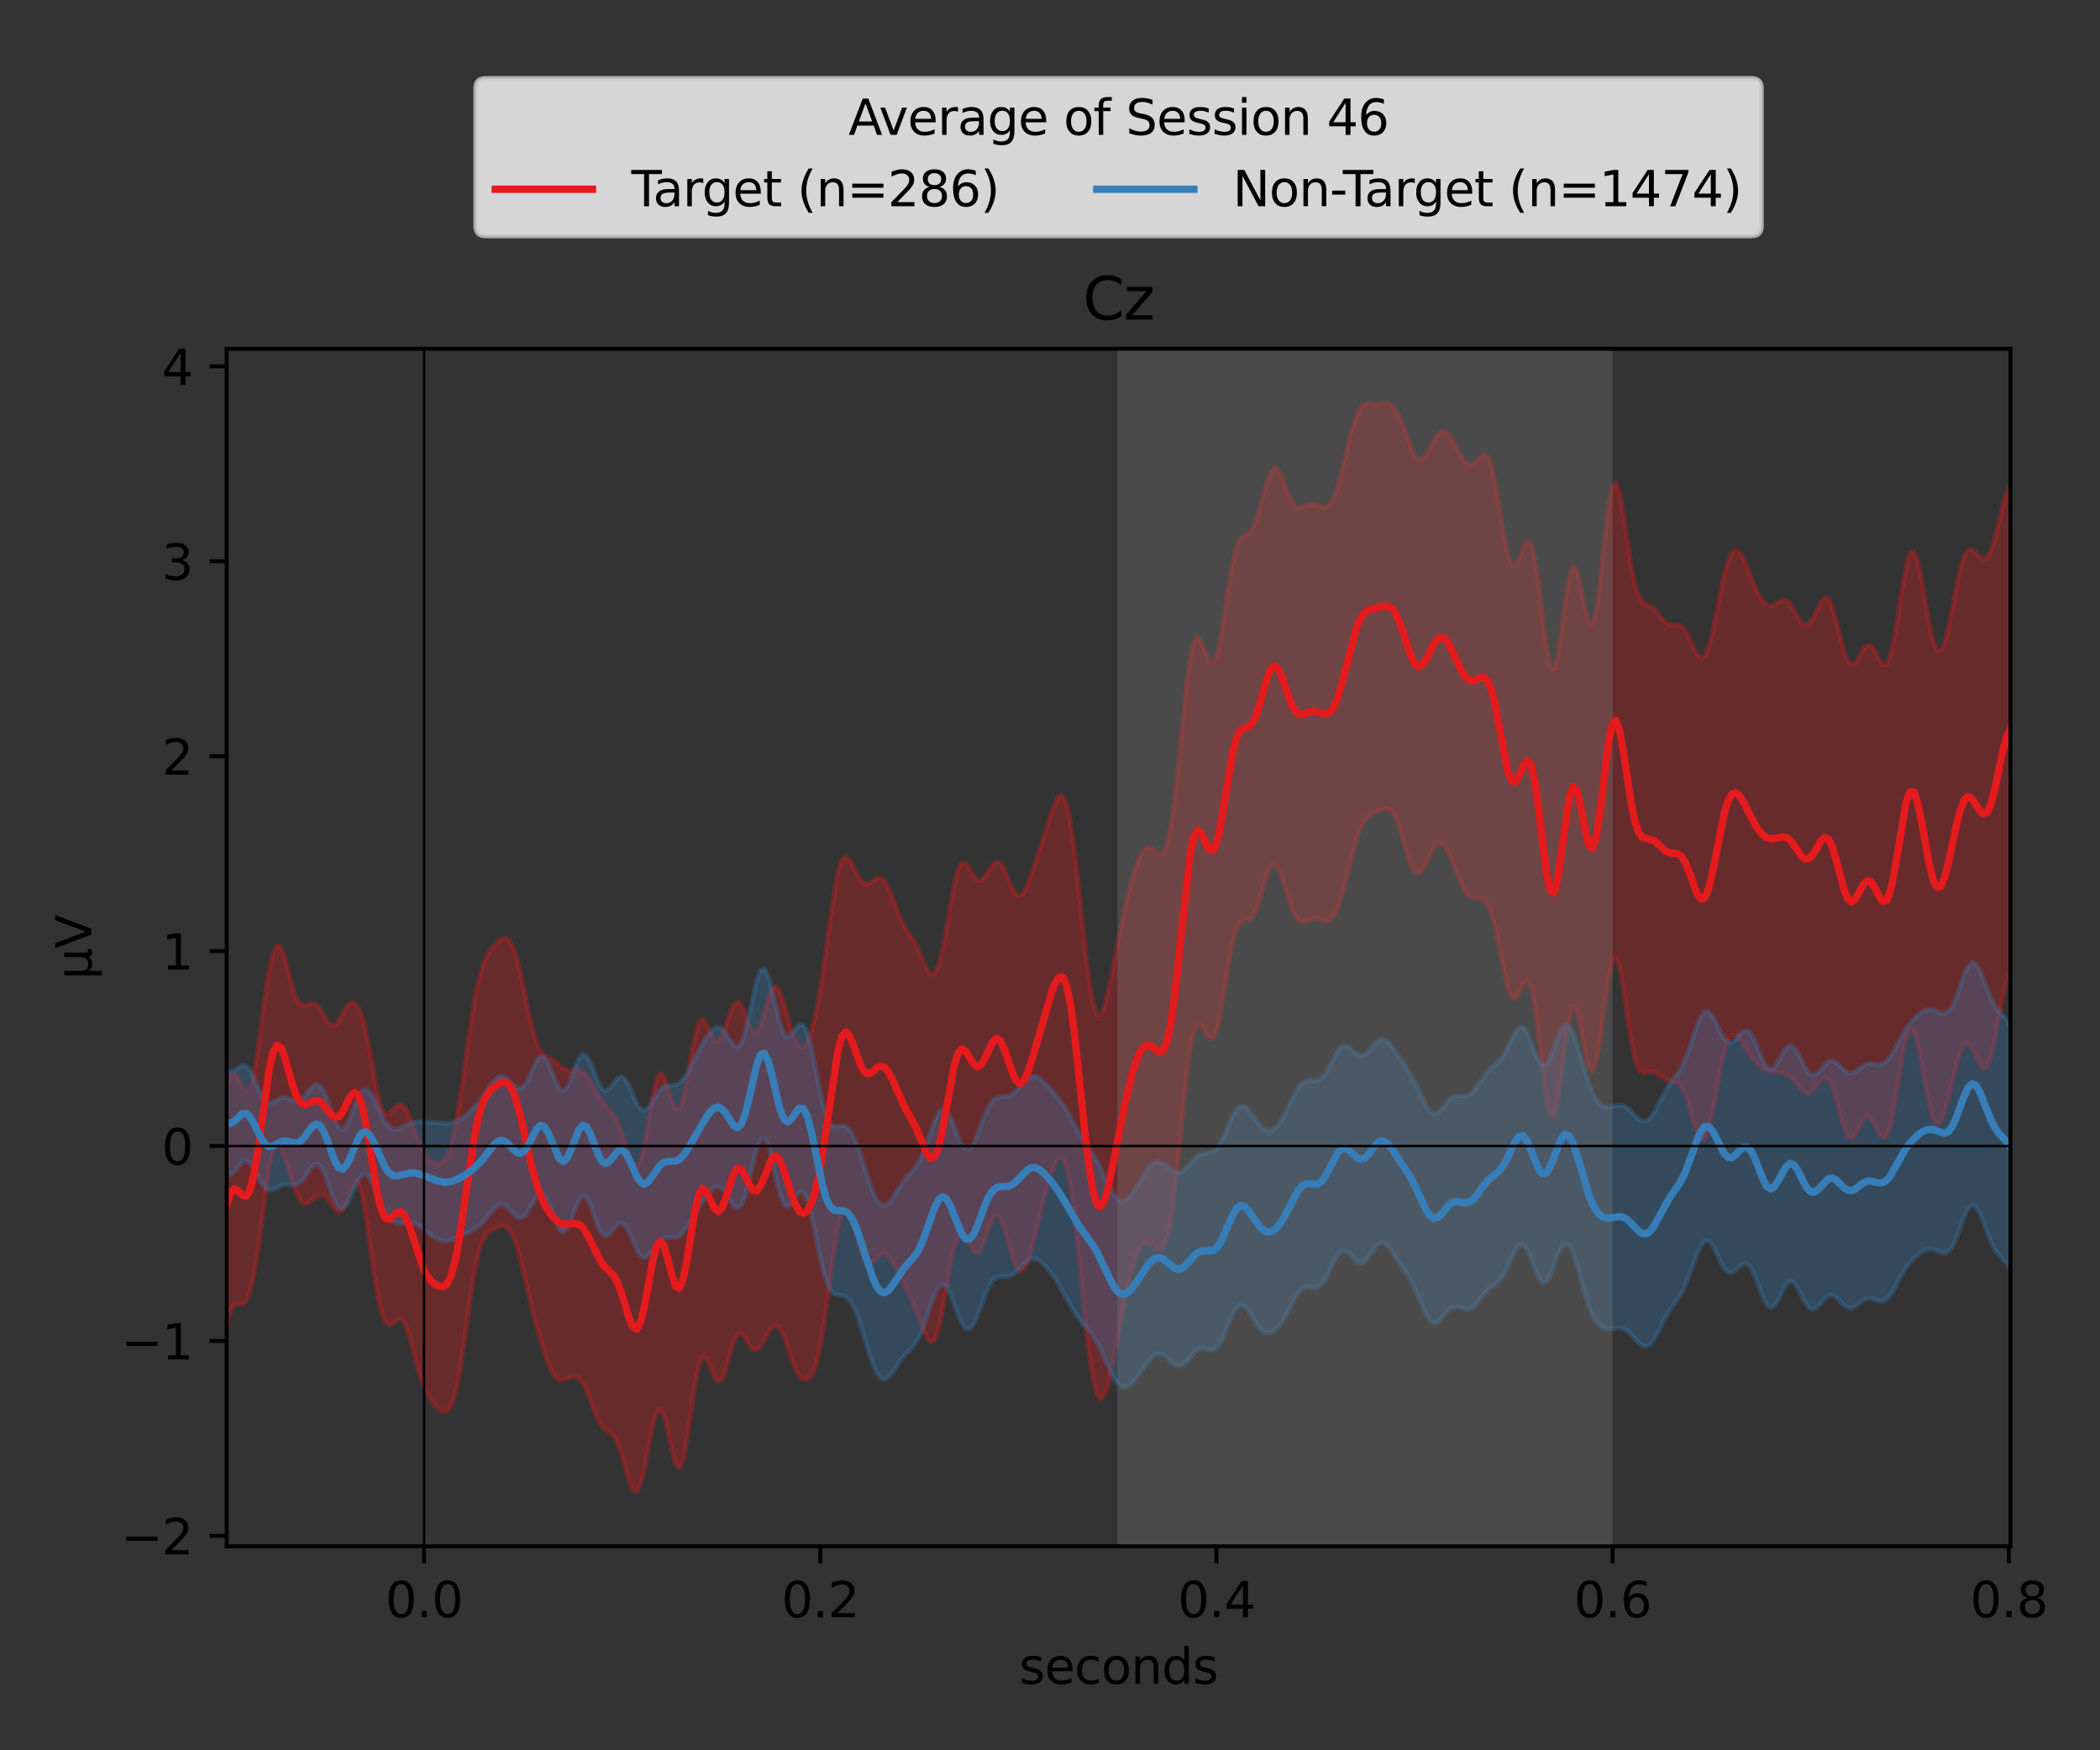 <?xml version="1.0" encoding="utf-8" standalone="no"?>
<!DOCTYPE svg PUBLIC "-//W3C//DTD SVG 1.1//EN"
  "http://www.w3.org/Graphics/SVG/1.1/DTD/svg11.dtd">
<svg xmlns:xlink="http://www.w3.org/1999/xlink" width="432pt" height="360pt" viewBox="0 0 432 360" xmlns="http://www.w3.org/2000/svg" version="1.1">
 <rect x="0" y="0" width="432" height="360" fill="#333333" stroke="none"/>
 <defs>
  <style type="text/css">*{stroke-linejoin: round; stroke-linecap: butt}</style>
 </defs>
 <g id="figure_1">
  <g id="patch_1">
   <path d="M 0 360 
L 432 360 
L 432 0 
L 0 0 
L 0 360 
z
" style="fill: none"/>
  </g>
  <g id="axes_1">
   <g id="patch_2">
    <path d="M 46.64 318.04 
L 413.57 318.04 
L 413.57 71.732 
L 46.64 71.732 
L 46.64 318.04 
z
" style="fill: none"/>
   </g>
   <g id="PolyCollection_1">
    <defs>
     <path id="m83669c3f25" d="M 46.64 -136.821 
L 46.64 -87.467 
L 47.436 -90.403 
L 48.232 -91.692 
L 49.028 -91.819 
L 49.824 -91.718 
L 50.62 -92.307 
L 51.416 -94.164 
L 52.212 -97.503 
L 53.008 -102.285 
L 53.804 -108.161 
L 54.599 -114.346 
L 55.395 -119.719 
L 56.191 -123.251 
L 56.987 -124.508 
L 57.783 -123.803 
L 58.579 -121.862 
L 59.375 -119.396 
L 60.171 -116.887 
L 60.967 -114.674 
L 61.763 -113.086 
L 62.559 -112.369 
L 63.355 -112.495 
L 64.151 -113.133 
L 64.947 -113.838 
L 65.743 -114.249 
L 66.539 -114.168 
L 67.335 -113.513 
L 68.131 -112.372 
L 68.926 -111.156 
L 69.722 -110.56 
L 70.518 -111.162 
L 71.314 -112.984 
L 72.11 -115.334 
L 72.906 -116.996 
L 73.702 -116.765 
L 74.498 -114.124 
L 75.294 -109.493 
L 76.09 -103.853 
L 76.886 -98.242 
L 77.682 -93.467 
L 78.478 -90.015 
L 79.274 -88.063 
L 80.07 -87.485 
L 80.866 -87.851 
L 81.662 -88.485 
L 82.458 -88.652 
L 83.253 -87.798 
L 84.049 -85.768 
L 84.845 -82.861 
L 85.641 -79.671 
L 86.437 -76.791 
L 87.233 -74.555 
L 88.029 -72.961 
L 88.825 -71.794 
L 89.621 -70.842 
L 90.417 -70.061 
L 91.213 -69.599 
L 92.009 -69.74 
L 92.805 -70.825 
L 93.601 -73.162 
L 94.397 -76.896 
L 95.193 -81.87 
L 95.989 -87.579 
L 96.785 -93.279 
L 97.58 -98.246 
L 98.376 -102.019 
L 99.172 -104.519 
L 99.968 -105.977 
L 100.764 -106.77 
L 101.56 -107.25 
L 102.356 -107.615 
L 103.152 -107.86 
L 103.948 -107.791 
L 104.744 -107.141 
L 105.54 -105.705 
L 106.336 -103.454 
L 107.132 -100.539 
L 107.928 -97.233 
L 108.724 -93.824 
L 109.52 -90.53 
L 110.316 -87.456 
L 111.112 -84.617 
L 111.907 -82.014 
L 112.703 -79.719 
L 113.499 -77.886 
L 114.295 -76.677 
L 115.091 -76.146 
L 115.887 -76.173 
L 116.683 -76.495 
L 117.479 -76.81 
L 118.275 -76.868 
L 119.071 -76.485 
L 119.867 -75.528 
L 120.663 -73.965 
L 121.459 -71.949 
L 122.255 -69.82 
L 123.051 -67.979 
L 123.847 -66.687 
L 124.643 -65.919 
L 125.439 -65.373 
L 126.234 -64.596 
L 127.03 -63.182 
L 127.826 -60.964 
L 128.622 -58.161 
L 129.418 -55.386 
L 130.214 -53.473 
L 131.01 -53.156 
L 131.806 -54.756 
L 132.602 -58.029 
L 133.398 -62.23 
L 134.194 -66.322 
L 134.99 -69.241 
L 135.786 -70.173 
L 136.582 -68.836 
L 137.378 -65.676 
L 138.174 -61.846 
L 138.97 -58.855 
L 139.766 -58.012 
L 140.561 -59.901 
L 141.357 -64.165 
L 142.153 -69.682 
L 142.949 -75.017 
L 143.745 -78.932 
L 144.541 -80.741 
L 145.337 -80.467 
L 146.133 -78.793 
L 146.929 -76.842 
L 147.725 -75.767 
L 148.521 -76.272 
L 149.317 -78.326 
L 150.113 -81.208 
L 150.909 -83.885 
L 151.705 -85.495 
L 152.501 -85.705 
L 153.297 -84.792 
L 154.093 -83.462 
L 154.888 -82.484 
L 155.684 -82.347 
L 156.48 -83.102 
L 157.276 -84.439 
L 158.072 -85.889 
L 158.868 -86.981 
L 159.664 -87.336 
L 160.46 -86.723 
L 161.256 -85.14 
L 162.052 -82.872 
L 162.848 -80.44 
L 163.644 -78.378 
L 164.44 -76.993 
L 165.236 -76.316 
L 166.032 -76.287 
L 166.828 -76.983 
L 167.624 -78.66 
L 168.42 -81.592 
L 169.215 -85.845 
L 170.011 -91.172 
L 170.807 -97.037 
L 171.603 -102.73 
L 172.399 -107.485 
L 173.195 -110.62 
L 173.991 -111.701 
L 174.787 -110.732 
L 175.583 -108.238 
L 176.379 -105.13 
L 177.175 -102.37 
L 177.971 -100.617 
L 178.767 -100.061 
L 179.563 -100.456 
L 180.359 -101.297 
L 181.155 -102.028 
L 181.951 -102.216 
L 182.747 -101.677 
L 183.542 -100.504 
L 184.338 -98.974 
L 185.134 -97.363 
L 185.93 -95.798 
L 186.726 -94.234 
L 187.522 -92.551 
L 188.318 -90.67 
L 189.114 -88.612 
L 189.91 -86.545 
L 190.706 -84.811 
L 191.502 -83.926 
L 192.298 -84.442 
L 193.094 -86.681 
L 193.89 -90.483 
L 194.686 -95.161 
L 195.482 -99.742 
L 196.278 -103.345 
L 197.074 -105.447 
L 197.869 -105.967 
L 198.665 -105.213 
L 199.461 -103.805 
L 200.257 -102.54 
L 201.053 -102.154 
L 201.849 -103.028 
L 202.645 -104.999 
L 203.441 -107.4 
L 204.237 -109.349 
L 205.033 -110.115 
L 205.829 -109.38 
L 206.625 -107.308 
L 207.421 -104.453 
L 208.217 -101.572 
L 209.013 -99.396 
L 209.809 -98.43 
L 210.605 -98.844 
L 211.401 -100.497 
L 212.196 -103.055 
L 212.992 -106.131 
L 213.788 -109.385 
L 214.584 -112.58 
L 215.38 -115.571 
L 216.176 -118.239 
L 216.972 -120.396 
L 217.768 -121.717 
L 218.564 -121.758 
L 219.36 -120.07 
L 220.156 -116.36 
L 220.952 -110.648 
L 221.748 -103.36 
L 222.544 -95.296 
L 223.34 -87.456 
L 224.136 -80.773 
L 224.932 -75.885 
L 225.728 -73.065 
L 226.523 -72.295 
L 227.319 -73.379 
L 228.115 -75.981 
L 228.911 -79.643 
L 229.707 -83.842 
L 230.503 -88.113 
L 231.299 -92.152 
L 232.095 -95.808 
L 232.891 -98.983 
L 233.687 -101.541 
L 234.483 -103.332 
L 235.279 -104.285 
L 236.075 -104.466 
L 236.871 -104.078 
L 237.667 -103.438 
L 238.463 -102.995 
L 239.259 -103.348 
L 240.055 -105.156 
L 240.851 -108.928 
L 241.646 -114.766 
L 242.442 -122.226 
L 243.238 -130.383 
L 244.034 -138.065 
L 244.83 -144.177 
L 245.626 -147.998 
L 246.422 -149.399 
L 247.218 -148.891 
L 248.014 -147.484 
L 248.81 -146.369 
L 249.606 -146.551 
L 250.402 -148.55 
L 251.198 -152.276 
L 251.994 -157.099 
L 252.79 -162.075 
L 253.586 -166.269 
L 254.382 -169.071 
L 255.178 -170.403 
L 255.973 -170.712 
L 256.769 -170.758 
L 257.565 -171.293 
L 258.361 -172.753 
L 259.157 -175.11 
L 259.953 -177.9 
L 260.749 -180.423 
L 261.545 -182.005 
L 262.341 -182.23 
L 263.137 -181.074 
L 263.933 -178.885 
L 264.729 -176.241 
L 265.525 -173.748 
L 266.321 -171.853 
L 267.117 -170.751 
L 267.913 -170.395 
L 268.709 -170.55 
L 269.505 -170.896 
L 270.3 -171.129 
L 271.096 -171.083 
L 271.892 -170.806 
L 272.688 -170.553 
L 273.484 -170.664 
L 274.28 -171.417 
L 275.076 -172.945 
L 275.872 -175.224 
L 276.668 -178.103 
L 277.464 -181.319 
L 278.26 -184.523 
L 279.056 -187.356 
L 279.852 -189.565 
L 280.648 -191.087 
L 281.444 -192.034 
L 282.24 -192.606 
L 283.036 -192.992 
L 283.832 -193.309 
L 284.627 -193.57 
L 285.423 -193.64 
L 286.219 -193.247 
L 287.015 -192.095 
L 287.811 -190.067 
L 288.607 -187.38 
L 289.403 -184.547 
L 290.199 -182.171 
L 290.995 -180.705 
L 291.791 -180.335 
L 292.587 -180.988 
L 293.383 -182.393 
L 294.179 -184.122 
L 294.975 -185.667 
L 295.771 -186.573 
L 296.567 -186.601 
L 297.363 -185.773 
L 298.159 -184.28 
L 298.954 -182.357 
L 299.75 -180.247 
L 300.546 -178.242 
L 301.342 -176.657 
L 302.138 -175.701 
L 302.934 -175.343 
L 303.73 -175.314 
L 304.526 -175.245 
L 305.322 -174.796 
L 306.118 -173.677 
L 306.914 -171.645 
L 307.71 -168.581 
L 308.506 -164.669 
L 309.302 -160.5 
L 310.098 -156.961 
L 310.894 -154.88 
L 311.69 -154.617 
L 312.486 -155.821 
L 313.281 -157.496 
L 314.077 -158.329 
L 314.873 -157.17 
L 315.669 -153.478 
L 316.465 -147.583 
L 317.261 -140.674 
L 318.057 -134.462 
L 318.853 -130.629 
L 319.649 -130.249 
L 320.445 -133.391 
L 321.241 -139.055 
L 322.037 -145.471 
L 322.833 -150.649 
L 323.629 -153.047 
L 324.425 -152.124 
L 325.221 -148.57 
L 326.017 -144.05 
L 326.813 -140.546 
L 327.608 -139.575 
L 328.404 -141.673 
L 329.2 -146.339 
L 329.996 -152.322 
L 330.792 -158.035 
L 331.588 -161.956 
L 332.384 -163.028 
L 333.18 -160.982 
L 333.976 -156.476 
L 334.772 -150.875 
L 335.568 -145.686 
L 336.364 -141.96 
L 337.16 -139.974 
L 337.956 -139.346 
L 338.752 -139.404 
L 339.548 -139.549 
L 340.344 -139.44 
L 341.14 -139.016 
L 341.935 -138.424 
L 342.731 -137.897 
L 343.527 -137.597 
L 344.323 -137.479 
L 345.119 -137.245 
L 345.915 -136.47 
L 346.711 -134.836 
L 347.507 -132.361 
L 348.303 -129.483 
L 349.099 -126.931 
L 349.895 -125.474 
L 350.691 -125.654 
L 351.487 -127.612 
L 352.283 -131.065 
L 353.079 -135.39 
L 353.875 -139.786 
L 354.671 -143.491 
L 355.467 -145.983 
L 356.262 -147.103 
L 357.058 -147.041 
L 357.854 -146.192 
L 358.65 -144.978 
L 359.446 -143.714 
L 360.242 -142.572 
L 361.038 -141.605 
L 361.834 -140.818 
L 362.63 -140.215 
L 363.426 -139.812 
L 364.222 -139.595 
L 365.018 -139.499 
L 365.814 -139.424 
L 366.61 -139.281 
L 367.406 -139.014 
L 368.202 -138.568 
L 368.998 -137.885 
L 369.794 -136.965 
L 370.589 -135.969 
L 371.385 -135.229 
L 372.181 -135.092 
L 372.977 -135.677 
L 373.773 -136.753 
L 374.569 -137.823 
L 375.365 -138.343 
L 376.161 -137.906 
L 376.957 -136.352 
L 377.753 -133.826 
L 378.549 -130.803 
L 379.345 -128.015 
L 380.141 -126.21 
L 380.937 -125.823 
L 381.733 -126.739 
L 382.529 -128.338 
L 383.325 -129.782 
L 384.121 -130.395 
L 384.916 -129.911 
L 385.712 -128.553 
L 386.508 -126.938 
L 387.304 -125.9 
L 388.1 -126.231 
L 388.896 -128.401 
L 389.692 -132.335 
L 390.488 -137.36 
L 391.284 -142.39 
L 392.08 -146.277 
L 392.876 -148.175 
L 393.672 -147.762 
L 394.468 -145.264 
L 395.264 -141.332 
L 396.06 -136.86 
L 396.856 -132.786 
L 397.652 -129.895 
L 398.448 -128.666 
L 399.243 -129.183 
L 400.039 -131.175 
L 400.835 -134.149 
L 401.631 -137.545 
L 402.427 -140.82 
L 403.223 -143.475 
L 404.019 -145.087 
L 404.815 -145.416 
L 405.611 -144.525 
L 406.407 -142.852 
L 407.203 -141.125 
L 407.999 -140.157 
L 408.795 -140.585 
L 409.591 -142.667 
L 410.387 -146.199 
L 411.183 -150.569 
L 411.979 -154.907 
L 412.775 -158.307 
L 413.57 -160.047 
L 413.57 -260.007 
L 413.57 -260.007 
L 412.775 -258.68 
L 411.979 -256.046 
L 411.183 -252.695 
L 410.387 -249.37 
L 409.591 -246.756 
L 408.795 -245.278 
L 407.999 -244.977 
L 407.203 -245.54 
L 406.407 -246.431 
L 405.611 -247.056 
L 404.815 -246.894 
L 404.019 -245.583 
L 403.223 -243.003 
L 402.427 -239.343 
L 401.631 -235.112 
L 400.835 -231.034 
L 400.039 -227.861 
L 399.243 -226.18 
L 398.448 -226.314 
L 397.652 -228.289 
L 396.856 -231.827 
L 396.06 -236.34 
L 395.264 -240.955 
L 394.468 -244.658 
L 393.672 -246.546 
L 392.876 -246.1 
L 392.08 -243.354 
L 391.284 -238.893 
L 390.488 -233.68 
L 389.692 -228.799 
L 388.896 -225.177 
L 388.1 -223.349 
L 387.304 -223.312 
L 386.508 -224.532 
L 385.712 -226.136 
L 384.916 -227.251 
L 384.121 -227.345 
L 383.325 -226.419 
L 382.529 -224.953 
L 381.733 -223.658 
L 380.937 -223.189 
L 380.141 -223.939 
L 379.345 -225.956 
L 378.549 -228.927 
L 377.753 -232.231 
L 376.957 -235.088 
L 376.161 -236.822 
L 375.365 -237.131 
L 374.569 -236.196 
L 373.773 -234.569 
L 372.977 -232.905 
L 372.181 -231.737 
L 371.385 -231.372 
L 370.589 -231.877 
L 369.794 -233.075 
L 368.998 -234.564 
L 368.202 -235.838 
L 367.406 -236.516 
L 366.61 -236.517 
L 365.814 -236.073 
L 365.018 -235.568 
L 364.222 -235.342 
L 363.426 -235.583 
L 362.63 -236.34 
L 361.834 -237.582 
L 361.038 -239.237 
L 360.242 -241.18 
L 359.446 -243.21 
L 358.65 -245.053 
L 357.854 -246.383 
L 357.058 -246.883 
L 356.262 -246.312 
L 355.467 -244.561 
L 354.671 -241.691 
L 353.875 -237.959 
L 353.079 -233.826 
L 352.283 -229.905 
L 351.487 -226.825 
L 350.691 -225.04 
L 349.895 -224.68 
L 349.099 -225.525 
L 348.303 -227.1 
L 347.507 -228.848 
L 346.711 -230.299 
L 345.915 -231.193 
L 345.119 -231.527 
L 344.323 -231.529 
L 343.527 -231.549 
L 342.731 -231.896 
L 341.935 -232.673 
L 341.14 -233.717 
L 340.344 -234.693 
L 339.548 -235.33 
L 338.752 -235.664 
L 337.956 -236.113 
L 337.16 -237.308 
L 336.364 -239.785 
L 335.568 -243.702 
L 334.772 -248.72 
L 333.976 -254.027 
L 333.18 -258.448 
L 332.384 -260.681 
L 331.588 -259.705 
L 330.792 -255.296 
L 329.996 -248.347 
L 329.2 -240.712 
L 328.404 -234.547 
L 327.608 -231.454 
L 326.813 -231.872 
L 326.017 -234.999 
L 325.221 -239.18 
L 324.425 -242.514 
L 323.629 -243.458 
L 322.833 -241.316 
L 322.037 -236.503 
L 321.241 -230.454 
L 320.445 -225.156 
L 319.649 -222.421 
L 318.853 -223.23 
L 318.057 -227.399 
L 317.261 -233.7 
L 316.465 -240.341 
L 315.669 -245.608 
L 314.873 -248.429 
L 314.077 -248.67 
L 313.281 -247.088 
L 312.486 -244.972 
L 311.69 -243.644 
L 310.894 -244.014 
L 310.098 -246.36 
L 309.302 -250.352 
L 308.506 -255.218 
L 307.71 -259.982 
L 306.914 -263.736 
L 306.118 -265.918 
L 305.322 -266.502 
L 304.526 -265.98 
L 303.73 -265.1 
L 302.934 -264.505 
L 302.138 -264.499 
L 301.342 -265.09 
L 300.546 -266.156 
L 299.75 -267.554 
L 298.954 -269.075 
L 298.159 -270.409 
L 297.363 -271.217 
L 296.567 -271.286 
L 295.771 -270.616 
L 294.975 -269.386 
L 294.179 -267.877 
L 293.383 -266.448 
L 292.587 -265.513 
L 291.791 -265.439 
L 290.995 -266.378 
L 290.199 -268.162 
L 289.403 -270.388 
L 288.607 -272.609 
L 287.811 -274.499 
L 287.015 -275.895 
L 286.219 -276.741 
L 285.423 -277.072 
L 284.627 -277.033 
L 283.832 -276.864 
L 283.036 -276.789 
L 282.24 -276.868 
L 281.444 -276.948 
L 280.648 -276.74 
L 279.852 -275.965 
L 279.056 -274.446 
L 278.26 -272.144 
L 277.464 -269.169 
L 276.668 -265.796 
L 275.872 -262.436 
L 275.076 -259.533 
L 274.28 -257.41 
L 273.484 -256.171 
L 272.688 -255.708 
L 271.892 -255.785 
L 271.096 -256.112 
L 270.3 -256.401 
L 269.505 -256.43 
L 268.709 -256.147 
L 267.913 -255.735 
L 267.117 -255.564 
L 266.321 -256.01 
L 265.525 -257.256 
L 264.729 -259.164 
L 263.933 -261.288 
L 263.137 -263.017 
L 262.341 -263.767 
L 261.545 -263.179 
L 260.749 -261.266 
L 259.953 -258.44 
L 259.157 -255.378 
L 258.361 -252.775 
L 257.565 -251.063 
L 256.769 -250.237 
L 255.973 -249.848 
L 255.178 -249.174 
L 254.382 -247.484 
L 253.586 -244.336 
L 252.79 -239.783 
L 251.994 -234.436 
L 251.198 -229.307 
L 250.402 -225.474 
L 249.606 -223.669 
L 248.81 -223.976 
L 248.014 -225.762 
L 247.218 -227.88 
L 246.422 -229.021 
L 245.626 -228.108 
L 244.83 -224.607 
L 244.034 -218.685 
L 243.238 -211.137 
L 242.442 -203.123 
L 241.646 -195.81 
L 240.851 -190.062 
L 240.055 -186.302 
L 239.259 -184.501 
L 238.463 -184.245 
L 237.667 -184.857 
L 236.871 -185.576 
L 236.075 -185.787 
L 235.279 -185.188 
L 234.483 -183.785 
L 233.687 -181.737 
L 232.891 -179.178 
L 232.095 -176.158 
L 231.299 -172.706 
L 230.503 -168.893 
L 229.707 -164.839 
L 228.911 -160.707 
L 228.115 -156.756 
L 227.319 -153.43 
L 226.523 -151.36 
L 225.728 -151.19 
L 224.932 -153.321 
L 224.136 -157.727 
L 223.34 -163.953 
L 222.544 -171.259 
L 221.748 -178.78 
L 220.952 -185.652 
L 220.156 -191.132 
L 219.36 -194.737 
L 218.564 -196.34 
L 217.768 -196.175 
L 216.972 -194.719 
L 216.176 -192.516 
L 215.38 -190.023 
L 214.584 -187.512 
L 213.788 -185.065 
L 212.992 -182.653 
L 212.196 -180.289 
L 211.401 -178.14 
L 210.605 -176.52 
L 209.809 -175.77 
L 209.013 -176.08 
L 208.217 -177.362 
L 207.421 -179.23 
L 206.625 -181.102 
L 205.829 -182.399 
L 205.033 -182.758 
L 204.237 -182.175 
L 203.441 -180.994 
L 202.645 -179.75 
L 201.849 -178.966 
L 201.053 -178.983 
L 200.257 -179.834 
L 199.461 -181.181 
L 198.665 -182.355 
L 197.869 -182.554 
L 197.074 -181.163 
L 196.278 -178.06 
L 195.482 -173.705 
L 194.686 -168.942 
L 193.89 -164.654 
L 193.094 -161.491 
L 192.298 -159.784 
L 191.502 -159.558 
L 190.706 -160.559 
L 189.91 -162.309 
L 189.114 -164.245 
L 188.318 -165.933 
L 187.522 -167.246 
L 186.726 -168.375 
L 185.93 -169.648 
L 185.134 -171.297 
L 184.338 -173.312 
L 183.542 -175.464 
L 182.747 -177.402 
L 181.951 -178.789 
L 181.155 -179.418 
L 180.359 -179.314 
L 179.563 -178.759 
L 178.767 -178.212 
L 177.971 -178.121 
L 177.175 -178.74 
L 176.379 -180.028 
L 175.583 -181.664 
L 174.787 -183.129 
L 173.991 -183.798 
L 173.195 -183.08 
L 172.399 -180.615 
L 171.603 -176.458 
L 170.807 -171.099 
L 170.011 -165.272 
L 169.215 -159.673 
L 168.42 -154.751 
L 167.624 -150.7 
L 166.828 -147.597 
L 166.032 -145.521 
L 165.236 -144.564 
L 164.44 -144.743 
L 163.644 -145.957 
L 162.848 -148.024 
L 162.052 -150.689 
L 161.256 -153.542 
L 160.46 -155.943 
L 159.664 -157.158 
L 158.868 -156.7 
L 158.072 -154.665 
L 157.276 -151.789 
L 156.48 -149.153 
L 155.684 -147.702 
L 154.888 -147.841 
L 154.093 -149.325 
L 153.297 -151.422 
L 152.501 -153.22 
L 151.705 -153.958 
L 150.909 -153.293 
L 150.113 -151.422 
L 149.317 -148.993 
L 148.521 -146.865 
L 147.725 -145.782 
L 146.929 -146.087 
L 146.133 -147.543 
L 145.337 -149.342 
L 144.541 -150.368 
L 143.745 -149.672 
L 142.949 -146.937 
L 142.153 -142.662 
L 141.357 -137.958 
L 140.561 -134.091 
L 139.766 -132.008 
L 138.97 -132.039 
L 138.174 -133.817 
L 137.378 -136.412 
L 136.582 -138.602 
L 135.786 -139.249 
L 134.99 -137.709 
L 134.194 -134.112 
L 133.398 -129.357 
L 132.602 -124.74 
L 131.806 -121.432 
L 131.01 -120.049 
L 130.214 -120.548 
L 129.418 -122.401 
L 128.622 -124.882 
L 127.826 -127.326 
L 127.03 -129.298 
L 126.234 -130.679 
L 125.439 -131.632 
L 124.643 -132.469 
L 123.847 -133.457 
L 123.051 -134.695 
L 122.255 -136.104 
L 121.459 -137.504 
L 120.663 -138.701 
L 119.867 -139.529 
L 119.071 -139.911 
L 118.275 -139.92 
L 117.479 -139.796 
L 116.683 -139.84 
L 115.887 -140.221 
L 115.091 -140.868 
L 114.295 -141.55 
L 113.499 -142.08 
L 112.703 -142.48 
L 111.907 -142.998 
L 111.112 -143.994 
L 110.316 -145.774 
L 109.52 -148.447 
L 108.724 -151.887 
L 107.928 -155.751 
L 107.132 -159.561 
L 106.336 -162.831 
L 105.54 -165.215 
L 104.744 -166.591 
L 103.948 -167.064 
L 103.152 -166.875 
L 102.356 -166.288 
L 101.56 -165.479 
L 100.764 -164.461 
L 99.968 -163.061 
L 99.172 -160.998 
L 98.376 -158.009 
L 97.58 -153.993 
L 96.785 -149.064 
L 95.989 -143.528 
L 95.193 -137.822 
L 94.397 -132.45 
L 93.601 -127.894 
L 92.805 -124.487 
L 92.009 -122.306 
L 91.213 -121.153 
L 90.417 -120.694 
L 89.621 -120.661 
L 88.825 -120.975 
L 88.029 -121.711 
L 87.233 -122.949 
L 86.437 -124.666 
L 85.641 -126.709 
L 84.845 -128.837 
L 84.049 -130.766 
L 83.253 -132.192 
L 82.458 -132.857 
L 81.662 -132.665 
L 80.866 -131.841 
L 80.07 -130.964 
L 79.274 -130.82 
L 78.478 -132.088 
L 77.682 -135.005 
L 76.886 -139.193 
L 76.09 -143.807 
L 75.294 -147.919 
L 74.498 -150.934 
L 73.702 -152.768 
L 72.906 -153.634 
L 72.11 -153.672 
L 71.314 -152.932 
L 70.518 -151.613 
L 69.722 -150.157 
L 68.926 -149.14 
L 68.131 -149.037 
L 67.335 -149.925 
L 66.539 -151.366 
L 65.743 -152.699 
L 64.947 -153.473 
L 64.151 -153.623 
L 63.355 -153.386 
L 62.559 -153.158 
L 61.763 -153.415 
L 60.967 -154.609 
L 60.171 -156.938 
L 59.375 -160.075 
L 58.579 -163.174 
L 57.783 -165.237 
L 56.987 -165.559 
L 56.191 -163.928 
L 55.395 -160.497 
L 54.599 -155.596 
L 53.804 -149.75 
L 53.008 -143.835 
L 52.212 -138.986 
L 51.416 -136.158 
L 50.62 -135.596 
L 49.824 -136.674 
L 49.028 -138.252 
L 48.232 -139.216 
L 47.436 -138.825 
L 46.64 -136.821 
z
" style="stroke: #e41a1c; stroke-opacity: 0.3"/>
    </defs>
    <g clip-path="url(#p568aa5cfd3)">
     <use xlink:href="#m83669c3f25" x="0" y="360" style="fill: #e41a1c; fill-opacity: 0.3; stroke: #e41a1c; stroke-opacity: 0.3"/>
    </g>
   </g>
   <g id="PolyCollection_2">
    <defs>
     <path id="m6a4310b3de" d="M 46.64 -140.116 
L 46.64 -118.382 
L 47.436 -118.341 
L 48.232 -119.043 
L 49.028 -120.078 
L 49.824 -120.949 
L 50.62 -121.244 
L 51.416 -120.771 
L 52.212 -119.615 
L 53.008 -118.096 
L 53.804 -116.641 
L 54.599 -115.618 
L 55.395 -115.198 
L 56.191 -115.313 
L 56.987 -115.723 
L 57.783 -116.143 
L 58.579 -116.376 
L 59.375 -116.383 
L 60.171 -116.293 
L 60.967 -116.343 
L 61.763 -116.767 
L 62.559 -117.656 
L 63.355 -118.866 
L 64.151 -120.024 
L 64.947 -120.661 
L 65.743 -120.409 
L 66.539 -119.161 
L 67.335 -117.136 
L 68.131 -114.815 
L 68.926 -112.787 
L 69.722 -111.556 
L 70.518 -111.381 
L 71.314 -112.225 
L 72.11 -113.798 
L 72.906 -115.665 
L 73.702 -117.339 
L 74.498 -118.38 
L 75.294 -118.492 
L 76.09 -117.629 
L 76.886 -116.008 
L 77.682 -114.027 
L 78.478 -112.097 
L 79.274 -110.509 
L 80.07 -109.382 
L 80.866 -108.706 
L 81.662 -108.409 
L 82.458 -108.385 
L 83.253 -108.496 
L 84.049 -108.583 
L 84.845 -108.511 
L 85.641 -108.219 
L 86.437 -107.733 
L 87.233 -107.133 
L 88.029 -106.5 
L 88.825 -105.898 
L 89.621 -105.373 
L 90.417 -104.979 
L 91.213 -104.766 
L 92.009 -104.76 
L 92.805 -104.941 
L 93.601 -105.249 
L 94.397 -105.615 
L 95.193 -105.991 
L 95.989 -106.364 
L 96.785 -106.755 
L 97.58 -107.209 
L 98.376 -107.783 
L 99.172 -108.522 
L 99.968 -109.43 
L 100.764 -110.436 
L 101.56 -111.385 
L 102.356 -112.074 
L 103.152 -112.318 
L 103.948 -112.04 
L 104.744 -111.325 
L 105.54 -110.425 
L 106.336 -109.691 
L 107.132 -109.453 
L 107.928 -109.899 
L 108.724 -110.983 
L 109.52 -112.413 
L 110.316 -113.723 
L 111.112 -114.419 
L 111.907 -114.158 
L 112.703 -112.892 
L 113.499 -110.917 
L 114.295 -108.799 
L 115.091 -107.196 
L 115.887 -106.635 
L 116.683 -107.314 
L 117.479 -109.021 
L 118.275 -111.182 
L 119.071 -113.052 
L 119.867 -113.975 
L 120.663 -113.616 
L 121.459 -112.084 
L 122.255 -109.883 
L 123.051 -107.724 
L 123.847 -106.242 
L 124.643 -105.773 
L 125.439 -106.243 
L 126.234 -107.234 
L 127.03 -108.161 
L 127.826 -108.496 
L 128.622 -107.949 
L 129.418 -106.562 
L 130.214 -104.694 
L 131.01 -102.887 
L 131.806 -101.659 
L 132.602 -101.3 
L 133.398 -101.779 
L 134.194 -102.792 
L 134.99 -103.927 
L 135.786 -104.836 
L 136.582 -105.347 
L 137.378 -105.49 
L 138.174 -105.452 
L 138.97 -105.495 
L 139.766 -105.843 
L 140.561 -106.596 
L 141.357 -107.701 
L 142.153 -109.002 
L 142.949 -110.338 
L 143.745 -111.622 
L 144.541 -112.839 
L 145.337 -113.987 
L 146.133 -114.996 
L 146.929 -115.71 
L 147.725 -115.93 
L 148.521 -115.522 
L 149.317 -114.518 
L 150.113 -113.18 
L 150.909 -111.973 
L 151.705 -111.452 
L 152.501 -112.086 
L 153.297 -114.052 
L 154.093 -117.125 
L 154.888 -120.677 
L 155.684 -123.842 
L 156.48 -125.775 
L 157.276 -125.921 
L 158.072 -124.211 
L 158.868 -121.107 
L 159.664 -117.47 
L 160.46 -114.282 
L 161.256 -112.307 
L 162.052 -111.833 
L 162.848 -112.592 
L 163.644 -113.887 
L 164.44 -114.858 
L 165.236 -114.784 
L 166.032 -113.295 
L 166.828 -110.455 
L 167.624 -106.708 
L 168.42 -102.709 
L 169.215 -99.112 
L 170.011 -96.379 
L 170.807 -94.679 
L 171.603 -93.881 
L 172.399 -93.652 
L 173.195 -93.58 
L 173.991 -93.301 
L 174.787 -92.559 
L 175.583 -91.235 
L 176.379 -89.327 
L 177.175 -86.943 
L 177.971 -84.291 
L 178.767 -81.651 
L 179.563 -79.325 
L 180.359 -77.571 
L 181.155 -76.548 
L 181.951 -76.293 
L 182.747 -76.719 
L 183.542 -77.642 
L 184.338 -78.818 
L 185.134 -80.011 
L 185.93 -81.059 
L 186.726 -81.936 
L 187.522 -82.762 
L 188.318 -83.756 
L 189.114 -85.141 
L 189.91 -87.025 
L 190.706 -89.32 
L 191.502 -91.742 
L 192.298 -93.891 
L 193.094 -95.368 
L 193.89 -95.89 
L 194.686 -95.365 
L 195.482 -93.912 
L 196.278 -91.851 
L 197.074 -89.644 
L 197.869 -87.792 
L 198.665 -86.711 
L 199.461 -86.633 
L 200.257 -87.559 
L 201.053 -89.274 
L 201.849 -91.424 
L 202.645 -93.595 
L 203.441 -95.419 
L 204.237 -96.663 
L 205.033 -97.288 
L 205.829 -97.447 
L 206.625 -97.408 
L 207.421 -97.444 
L 208.217 -97.733 
L 209.013 -98.322 
L 209.809 -99.132 
L 210.605 -99.993 
L 211.401 -100.706 
L 212.196 -101.104 
L 212.992 -101.108 
L 213.788 -100.739 
L 214.584 -100.083 
L 215.38 -99.226 
L 216.176 -98.219 
L 216.972 -97.08 
L 217.768 -95.819 
L 218.564 -94.454 
L 219.36 -93.02 
L 220.156 -91.575 
L 220.952 -90.197 
L 221.748 -88.97 
L 222.544 -87.933 
L 223.34 -87.041 
L 224.136 -86.161 
L 224.932 -85.126 
L 225.728 -83.812 
L 226.523 -82.203 
L 227.319 -80.396 
L 228.115 -78.575 
L 228.911 -76.947 
L 229.707 -75.691 
L 230.503 -74.923 
L 231.299 -74.683 
L 232.095 -74.934 
L 232.891 -75.582 
L 233.687 -76.506 
L 234.483 -77.589 
L 235.279 -78.731 
L 236.075 -79.83 
L 236.871 -80.763 
L 237.667 -81.388 
L 238.463 -81.587 
L 239.259 -81.329 
L 240.055 -80.713 
L 240.851 -79.951 
L 241.646 -79.308 
L 242.442 -79.025 
L 243.238 -79.237 
L 244.034 -79.914 
L 244.83 -80.861 
L 245.626 -81.788 
L 246.422 -82.429 
L 247.218 -82.664 
L 248.014 -82.563 
L 248.81 -82.37 
L 249.606 -82.404 
L 250.402 -82.949 
L 251.198 -84.137 
L 251.994 -85.882 
L 252.79 -87.89 
L 253.586 -89.748 
L 254.382 -91.071 
L 255.178 -91.619 
L 255.973 -91.36 
L 256.769 -90.452 
L 257.565 -89.182 
L 258.361 -87.872 
L 259.157 -86.793 
L 259.953 -86.102 
L 260.749 -85.838 
L 261.545 -85.968 
L 262.341 -86.446 
L 263.137 -87.253 
L 263.933 -88.379 
L 264.729 -89.776 
L 265.525 -91.325 
L 266.321 -92.833 
L 267.117 -94.08 
L 267.913 -94.897 
L 268.709 -95.239 
L 269.505 -95.224 
L 270.3 -95.113 
L 271.096 -95.223 
L 271.892 -95.81 
L 272.688 -96.958 
L 273.484 -98.542 
L 274.28 -100.258 
L 275.076 -101.725 
L 275.872 -102.622 
L 276.668 -102.792 
L 277.464 -102.307 
L 278.26 -101.453 
L 279.056 -100.635 
L 279.852 -100.234 
L 280.648 -100.462 
L 281.444 -101.287 
L 282.24 -102.45 
L 283.036 -103.572 
L 283.832 -104.288 
L 284.627 -104.378 
L 285.423 -103.819 
L 286.219 -102.775 
L 287.015 -101.508 
L 287.811 -100.243 
L 288.607 -99.072 
L 289.403 -97.923 
L 290.199 -96.634 
L 290.995 -95.076 
L 291.791 -93.256 
L 292.587 -91.34 
L 293.383 -89.612 
L 294.179 -88.375 
L 294.975 -87.841 
L 295.771 -88.043 
L 296.567 -88.804 
L 297.363 -89.796 
L 298.159 -90.665 
L 298.954 -91.162 
L 299.75 -91.225 
L 300.546 -90.984 
L 301.342 -90.699 
L 302.138 -90.65 
L 302.934 -91.02 
L 303.73 -91.809 
L 304.526 -92.847 
L 305.322 -93.887 
L 306.118 -94.74 
L 306.914 -95.376 
L 307.71 -95.938 
L 308.506 -96.662 
L 309.302 -97.756 
L 310.098 -99.276 
L 310.894 -101.062 
L 311.69 -102.75 
L 312.486 -103.88 
L 313.281 -104.068 
L 314.077 -103.171 
L 314.873 -101.382 
L 315.669 -99.197 
L 316.465 -97.27 
L 317.261 -96.193 
L 318.057 -96.302 
L 318.853 -97.565 
L 319.649 -99.599 
L 320.445 -101.797 
L 321.241 -103.513 
L 322.037 -104.247 
L 322.833 -103.758 
L 323.629 -102.108 
L 324.425 -99.609 
L 325.221 -96.711 
L 326.017 -93.857 
L 326.813 -91.376 
L 327.608 -89.437 
L 328.404 -88.066 
L 329.2 -87.204 
L 329.996 -86.759 
L 330.792 -86.624 
L 331.588 -86.684 
L 332.384 -86.807 
L 333.18 -86.851 
L 333.976 -86.687 
L 334.772 -86.24 
L 335.568 -85.517 
L 336.364 -84.627 
L 337.16 -83.768 
L 337.956 -83.184 
L 338.752 -83.089 
L 339.548 -83.594 
L 340.344 -84.661 
L 341.14 -86.113 
L 341.935 -87.702 
L 342.731 -89.209 
L 343.527 -90.522 
L 344.323 -91.67 
L 345.119 -92.797 
L 345.915 -94.093 
L 346.711 -95.71 
L 347.507 -97.68 
L 348.303 -99.874 
L 349.099 -102.015 
L 349.895 -103.743 
L 350.691 -104.724 
L 351.487 -104.765 
L 352.283 -103.894 
L 353.079 -102.376 
L 353.875 -100.647 
L 354.671 -99.179 
L 355.467 -98.326 
L 356.262 -98.217 
L 357.058 -98.721 
L 357.854 -99.492 
L 358.65 -100.078 
L 359.446 -100.062 
L 360.242 -99.203 
L 361.038 -97.535 
L 361.834 -95.378 
L 362.63 -93.241 
L 363.426 -91.663 
L 364.222 -91.028 
L 365.018 -91.439 
L 365.814 -92.688 
L 366.61 -94.311 
L 367.406 -95.738 
L 368.202 -96.477 
L 368.998 -96.274 
L 369.794 -95.203 
L 370.589 -93.629 
L 371.385 -92.066 
L 372.181 -90.988 
L 372.977 -90.661 
L 373.773 -91.072 
L 374.569 -91.955 
L 375.365 -92.91 
L 376.161 -93.55 
L 376.957 -93.64 
L 377.753 -93.172 
L 378.549 -92.354 
L 379.345 -91.524 
L 380.141 -91.003 
L 380.937 -90.96 
L 381.733 -91.358 
L 382.529 -91.988 
L 383.325 -92.58 
L 384.121 -92.916 
L 384.916 -92.916 
L 385.712 -92.666 
L 386.508 -92.383 
L 387.304 -92.34 
L 388.1 -92.751 
L 388.896 -93.683 
L 389.692 -95.024 
L 390.488 -96.546 
L 391.284 -98.014 
L 392.08 -99.282 
L 392.876 -100.316 
L 393.672 -101.158 
L 394.468 -101.864 
L 395.264 -102.452 
L 396.06 -102.889 
L 396.856 -103.105 
L 397.652 -103.05 
L 398.448 -102.763 
L 399.243 -102.409 
L 400.039 -102.26 
L 400.835 -102.606 
L 401.631 -103.634 
L 402.427 -105.329 
L 403.223 -107.456 
L 404.019 -109.603 
L 404.815 -111.294 
L 405.611 -112.12 
L 406.407 -111.874 
L 407.203 -110.623 
L 407.999 -108.688 
L 408.795 -106.518 
L 409.591 -104.532 
L 410.387 -102.974 
L 411.183 -101.862 
L 411.979 -101.017 
L 412.775 -100.149 
L 413.57 -98.987 
L 413.57 -149.099 
L 413.57 -149.099 
L 412.775 -150.264 
L 411.979 -151.131 
L 411.183 -151.971 
L 410.387 -153.074 
L 409.591 -154.62 
L 408.795 -156.582 
L 407.999 -158.707 
L 407.203 -160.587 
L 406.407 -161.792 
L 405.611 -162.008 
L 404.815 -161.148 
L 404.019 -159.386 
L 403.223 -157.122 
L 402.427 -154.86 
L 401.631 -153.045 
L 400.835 -151.931 
L 400.039 -151.524 
L 399.243 -151.63 
L 398.448 -151.965 
L 397.652 -152.261 
L 396.856 -152.346 
L 396.06 -152.161 
L 395.264 -151.736 
L 394.468 -151.129 
L 393.672 -150.375 
L 392.876 -149.457 
L 392.08 -148.333 
L 391.284 -146.991 
L 390.488 -145.496 
L 389.692 -143.992 
L 388.896 -142.669 
L 388.1 -141.691 
L 387.304 -141.147 
L 386.508 -141.006 
L 385.712 -141.115 
L 384.916 -141.244 
L 384.121 -141.178 
L 383.325 -140.814 
L 382.529 -140.223 
L 381.733 -139.622 
L 380.937 -139.272 
L 380.141 -139.351 
L 379.345 -139.866 
L 378.549 -140.639 
L 377.753 -141.375 
L 376.957 -141.767 
L 376.161 -141.621 
L 375.365 -140.948 
L 374.569 -139.986 
L 373.773 -139.126 
L 372.977 -138.773 
L 372.181 -139.173 
L 371.385 -140.311 
L 370.589 -141.901 
L 369.794 -143.491 
L 368.998 -144.611 
L 368.202 -144.931 
L 367.406 -144.364 
L 366.61 -143.108 
L 365.814 -141.598 
L 365.018 -140.375 
L 364.222 -139.905 
L 363.426 -140.416 
L 362.63 -141.824 
L 361.834 -143.767 
L 361.038 -145.744 
L 360.242 -147.268 
L 359.446 -148.015 
L 358.65 -147.917 
L 357.854 -147.186 
L 357.058 -146.248 
L 356.262 -145.59 
L 355.467 -145.589 
L 354.671 -146.374 
L 353.875 -147.801 
L 353.079 -149.505 
L 352.283 -151.025 
L 351.487 -151.924 
L 350.691 -151.906 
L 349.895 -150.895 
L 349.099 -149.059 
L 348.303 -146.743 
L 347.507 -144.354 
L 346.711 -142.222 
L 345.915 -140.512 
L 345.119 -139.2 
L 344.323 -138.12 
L 343.527 -137.052 
L 342.731 -135.82 
L 341.935 -134.371 
L 341.14 -132.796 
L 340.344 -131.3 
L 339.548 -130.119 
L 338.752 -129.44 
L 337.956 -129.338 
L 337.16 -129.753 
L 336.364 -130.512 
L 335.568 -131.373 
L 334.772 -132.104 
L 333.976 -132.551 
L 333.18 -132.678 
L 332.384 -132.565 
L 331.588 -132.36 
L 330.792 -132.236 
L 329.996 -132.35 
L 329.2 -132.834 
L 328.404 -133.796 
L 327.608 -135.301 
L 326.813 -137.345 
L 326.017 -139.829 
L 325.221 -142.548 
L 324.425 -145.202 
L 323.629 -147.423 
L 322.833 -148.835 
L 322.037 -149.16 
L 321.241 -148.33 
L 320.445 -146.569 
L 319.649 -144.366 
L 318.853 -142.35 
L 318.057 -141.098 
L 317.261 -140.963 
L 316.465 -141.966 
L 315.669 -143.8 
L 314.873 -145.919 
L 314.077 -147.712 
L 313.281 -148.694 
L 312.486 -148.649 
L 311.69 -147.677 
L 310.894 -146.123 
L 310.098 -144.424 
L 309.302 -142.942 
L 308.506 -141.846 
L 307.71 -141.082 
L 306.914 -140.442 
L 306.118 -139.698 
L 305.322 -138.721 
L 304.526 -137.547 
L 303.73 -136.353 
L 302.934 -135.364 
L 302.138 -134.745 
L 301.342 -134.522 
L 300.546 -134.555 
L 299.75 -134.594 
L 298.954 -134.386 
L 298.159 -133.798 
L 297.363 -132.888 
L 296.567 -131.897 
L 295.771 -131.155 
L 294.975 -130.958 
L 294.179 -131.454 
L 293.383 -132.596 
L 292.587 -134.169 
L 291.791 -135.892 
L 290.995 -137.536 
L 290.199 -138.993 
L 289.403 -140.278 
L 288.607 -141.475 
L 287.811 -142.663 
L 287.015 -143.853 
L 286.219 -144.965 
L 285.423 -145.833 
L 284.627 -146.271 
L 283.832 -146.164 
L 283.036 -145.545 
L 282.24 -144.61 
L 281.444 -143.663 
L 280.648 -143.012 
L 279.852 -142.858 
L 279.056 -143.221 
L 278.26 -143.916 
L 277.464 -144.612 
L 276.668 -144.942 
L 275.872 -144.652 
L 275.076 -143.693 
L 274.28 -142.245 
L 273.484 -140.638 
L 272.688 -139.222 
L 271.892 -138.246 
L 271.096 -137.783 
L 270.3 -137.717 
L 269.505 -137.796 
L 268.709 -137.73 
L 267.913 -137.291 
L 267.117 -136.382 
L 266.321 -135.047 
L 265.525 -133.436 
L 264.729 -131.744 
L 263.933 -130.163 
L 263.137 -128.85 
L 262.341 -127.915 
L 261.545 -127.417 
L 260.749 -127.369 
L 259.953 -127.748 
L 259.157 -128.498 
L 258.361 -129.528 
L 257.565 -130.682 
L 256.769 -131.733 
L 255.973 -132.412 
L 255.178 -132.484 
L 254.382 -131.832 
L 253.586 -130.511 
L 252.79 -128.734 
L 251.994 -126.823 
L 251.198 -125.115 
L 250.402 -123.868 
L 249.606 -123.174 
L 248.81 -122.928 
L 248.014 -122.88 
L 247.218 -122.746 
L 246.422 -122.334 
L 245.626 -121.605 
L 244.83 -120.672 
L 244.034 -119.745 
L 243.238 -119.056 
L 242.442 -118.778 
L 241.646 -118.958 
L 240.851 -119.493 
L 240.055 -120.169 
L 239.259 -120.751 
L 238.463 -121.052 
L 237.667 -120.967 
L 236.871 -120.465 
L 236.075 -119.579 
L 235.279 -118.397 
L 234.483 -117.055 
L 233.687 -115.705 
L 232.891 -114.491 
L 232.095 -113.543 
L 231.299 -112.991 
L 230.503 -112.95 
L 229.707 -113.489 
L 228.911 -114.576 
L 228.115 -116.072 
L 227.319 -117.772 
L 226.523 -119.473 
L 225.728 -121.038 
L 224.932 -122.424 
L 224.136 -123.665 
L 223.34 -124.844 
L 222.544 -126.05 
L 221.748 -127.35 
L 220.952 -128.758 
L 220.156 -130.223 
L 219.36 -131.65 
L 218.564 -132.944 
L 217.768 -134.067 
L 216.972 -135.046 
L 216.176 -135.946 
L 215.38 -136.805 
L 214.584 -137.598 
L 213.788 -138.232 
L 212.992 -138.592 
L 212.196 -138.581 
L 211.401 -138.168 
L 210.605 -137.417 
L 209.809 -136.489 
L 209.013 -135.598 
L 208.217 -134.93 
L 207.421 -134.568 
L 206.625 -134.455 
L 205.829 -134.413 
L 205.033 -134.206 
L 204.237 -133.602 
L 203.441 -132.449 
L 202.645 -130.738 
L 201.849 -128.64 
L 201.053 -126.49 
L 200.257 -124.706 
L 199.461 -123.666 
L 198.665 -123.6 
L 197.869 -124.523 
L 197.074 -126.219 
L 196.278 -128.281 
L 195.482 -130.199 
L 194.686 -131.485 
L 193.89 -131.808 
L 193.094 -131.08 
L 192.298 -129.464 
L 191.502 -127.302 
L 190.706 -124.997 
L 189.91 -122.89 
L 189.114 -121.184 
L 188.318 -119.909 
L 187.522 -118.946 
L 186.726 -118.093 
L 185.93 -117.156 
L 185.134 -116.027 
L 184.338 -114.732 
L 183.542 -113.438 
L 182.747 -112.406 
L 181.951 -111.911 
L 181.155 -112.15 
L 180.359 -113.171 
L 179.563 -114.881 
L 178.767 -117.086 
L 177.971 -119.562 
L 177.175 -122.08 
L 176.379 -124.41 
L 175.583 -126.327 
L 174.787 -127.653 
L 173.991 -128.324 
L 173.195 -128.448 
L 172.399 -128.311 
L 171.603 -128.324 
L 170.807 -128.934 
L 170.011 -130.503 
L 169.215 -133.179 
L 168.42 -136.799 
L 167.624 -140.877 
L 166.828 -144.719 
L 166.032 -147.633 
L 165.236 -149.163 
L 164.44 -149.273 
L 163.644 -148.38 
L 162.848 -147.231 
L 162.052 -146.659 
L 161.256 -147.298 
L 160.46 -149.361 
L 159.664 -152.549 
L 158.868 -156.125 
L 158.072 -159.142 
L 157.276 -160.743 
L 156.48 -160.444 
L 155.684 -158.294 
L 154.888 -154.852 
L 154.093 -151 
L 153.297 -147.648 
L 152.501 -145.456 
L 151.705 -144.661 
L 150.909 -145.066 
L 150.113 -146.18 
L 149.317 -147.427 
L 148.521 -148.344 
L 147.725 -148.687 
L 146.929 -148.426 
L 146.133 -147.67 
L 145.337 -146.568 
L 144.541 -145.241 
L 143.745 -143.768 
L 142.949 -142.214 
L 142.153 -140.663 
L 141.357 -139.234 
L 140.561 -138.064 
L 139.766 -137.263 
L 138.97 -136.86 
L 138.174 -136.756 
L 137.378 -136.728 
L 136.582 -136.491 
L 135.786 -135.829 
L 134.99 -134.718 
L 134.194 -133.375 
L 133.398 -132.198 
L 132.602 -131.606 
L 131.806 -131.874 
L 131.01 -133.014 
L 130.214 -134.751 
L 129.418 -136.594 
L 128.622 -138 
L 127.826 -138.565 
L 127.03 -138.203 
L 126.234 -137.204 
L 125.439 -136.129 
L 124.643 -135.591 
L 123.847 -135.997 
L 123.051 -137.386 
L 122.255 -139.402 
L 121.459 -141.433 
L 120.663 -142.823 
L 119.867 -143.104 
L 119.071 -142.166 
L 118.275 -140.3 
L 117.479 -138.118 
L 116.683 -136.347 
L 115.887 -135.575 
L 115.091 -136.042 
L 114.295 -137.56 
L 113.499 -139.593 
L 112.703 -141.461 
L 111.907 -142.571 
L 111.112 -142.61 
L 110.316 -141.623 
L 109.52 -139.97 
L 108.724 -138.19 
L 107.928 -136.801 
L 107.132 -136.127 
L 106.336 -136.211 
L 105.54 -136.841 
L 104.744 -137.667 
L 103.948 -138.334 
L 103.152 -138.592 
L 102.356 -138.339 
L 101.56 -137.62 
L 100.764 -136.582 
L 99.968 -135.41 
L 99.172 -134.261 
L 98.376 -133.22 
L 97.58 -132.3 
L 96.785 -131.48 
L 95.989 -130.741 
L 95.193 -130.092 
L 94.397 -129.566 
L 93.601 -129.201 
L 92.805 -129.003 
L 92.009 -128.943 
L 91.213 -128.967 
L 90.417 -129.024 
L 89.621 -129.084 
L 88.825 -129.141 
L 88.029 -129.193 
L 87.233 -129.228 
L 86.437 -129.224 
L 85.641 -129.162 
L 84.845 -129.025 
L 84.049 -128.797 
L 83.253 -128.471 
L 82.458 -128.084 
L 81.662 -127.758 
L 80.866 -127.701 
L 80.07 -128.127 
L 79.274 -129.144 
L 78.478 -130.667 
L 77.682 -132.442 
L 76.886 -134.128 
L 76.09 -135.385 
L 75.294 -135.93 
L 74.498 -135.579 
L 73.702 -134.315 
L 72.906 -132.364 
L 72.11 -130.208 
L 71.314 -128.458 
L 70.518 -127.638 
L 69.722 -127.993 
L 68.926 -129.419 
L 68.131 -131.528 
L 67.335 -133.78 
L 66.539 -135.643 
L 65.743 -136.738 
L 64.947 -136.937 
L 64.151 -136.38 
L 63.355 -135.401 
L 62.559 -134.403 
L 61.763 -133.719 
L 60.967 -133.509 
L 60.171 -133.708 
L 59.375 -134.072 
L 58.579 -134.296 
L 57.783 -134.181 
L 56.987 -133.751 
L 56.191 -133.261 
L 55.395 -133.08 
L 54.599 -133.519 
L 53.804 -134.676 
L 53.008 -136.381 
L 52.212 -138.249 
L 51.416 -139.817 
L 50.62 -140.724 
L 49.824 -140.854 
L 49.028 -140.402 
L 48.232 -139.804 
L 47.436 -139.577 
L 46.64 -140.116 
z
" style="stroke: #377eb8; stroke-opacity: 0.3"/>
    </defs>
    <g clip-path="url(#p568aa5cfd3)">
     <use xlink:href="#m6a4310b3de" x="0" y="360" style="fill: #377eb8; fill-opacity: 0.3; stroke: #377eb8; stroke-opacity: 0.3"/>
    </g>
   </g>
   <g id="patch_3">
    <path d="M 229.866 318.04 
L 229.866 71.732 
L 331.747 71.732 
L 331.747 318.04 
z
" clip-path="url(#p568aa5cfd3)" style="fill: #808080; opacity: 0.3"/>
   </g>
   <g id="matplotlib.axis_1">
    <g id="xtick_1">
     <g id="line2d_1">
      <defs>
       <path id="made5be1c50" d="M 0 0 
L 0 3.5 
" style="stroke: #000000; stroke-width: 0.8"/>
      </defs>
      <g>
       <use xlink:href="#made5be1c50" x="87.233" y="318.04" style="stroke: #000000; stroke-width: 0.8"/>
      </g>
     </g>
     <g id="text_1">
      <!-- 0.0 -->
      <g transform="translate(79.282 332.638)scale(0.1 -0.1)">
       <defs>
        <path id="DejaVuSans-30" d="M 2034 4250 
Q 1547 4250 1301 3770 
Q 1056 3291 1056 2328 
Q 1056 1369 1301 889 
Q 1547 409 2034 409 
Q 2525 409 2770 889 
Q 3016 1369 3016 2328 
Q 3016 3291 2770 3770 
Q 2525 4250 2034 4250 
z
M 2034 4750 
Q 2819 4750 3233 4129 
Q 3647 3509 3647 2328 
Q 3647 1150 3233 529 
Q 2819 -91 2034 -91 
Q 1250 -91 836 529 
Q 422 1150 422 2328 
Q 422 3509 836 4129 
Q 1250 4750 2034 4750 
z
" transform="scale(0.016)"/>
        <path id="DejaVuSans-2e" d="M 684 794 
L 1344 794 
L 1344 0 
L 684 0 
L 684 794 
z
" transform="scale(0.016)"/>
       </defs>
       <use xlink:href="#DejaVuSans-30"/>
       <use xlink:href="#DejaVuSans-2e" x="63.623"/>
       <use xlink:href="#DejaVuSans-30" x="95.41"/>
      </g>
     </g>
    </g>
    <g id="xtick_2">
     <g id="line2d_2">
      <g>
       <use xlink:href="#made5be1c50" x="168.738" y="318.04" style="stroke: #000000; stroke-width: 0.8"/>
      </g>
     </g>
     <g id="text_2">
      <!-- 0.2 -->
      <g transform="translate(160.786 332.638)scale(0.1 -0.1)">
       <defs>
        <path id="DejaVuSans-32" d="M 1228 531 
L 3431 531 
L 3431 0 
L 469 0 
L 469 531 
Q 828 903 1448 1529 
Q 2069 2156 2228 2338 
Q 2531 2678 2651 2914 
Q 2772 3150 2772 3378 
Q 2772 3750 2511 3984 
Q 2250 4219 1831 4219 
Q 1534 4219 1204 4116 
Q 875 4013 500 3803 
L 500 4441 
Q 881 4594 1212 4672 
Q 1544 4750 1819 4750 
Q 2544 4750 2975 4387 
Q 3406 4025 3406 3419 
Q 3406 3131 3298 2873 
Q 3191 2616 2906 2266 
Q 2828 2175 2409 1742 
Q 1991 1309 1228 531 
z
" transform="scale(0.016)"/>
       </defs>
       <use xlink:href="#DejaVuSans-30"/>
       <use xlink:href="#DejaVuSans-2e" x="63.623"/>
       <use xlink:href="#DejaVuSans-32" x="95.41"/>
      </g>
     </g>
    </g>
    <g id="xtick_3">
     <g id="line2d_3">
      <g>
       <use xlink:href="#made5be1c50" x="250.243" y="318.04" style="stroke: #000000; stroke-width: 0.8"/>
      </g>
     </g>
     <g id="text_3">
      <!-- 0.4 -->
      <g transform="translate(242.291 332.638)scale(0.1 -0.1)">
       <defs>
        <path id="DejaVuSans-34" d="M 2419 4116 
L 825 1625 
L 2419 1625 
L 2419 4116 
z
M 2253 4666 
L 3047 4666 
L 3047 1625 
L 3713 1625 
L 3713 1100 
L 3047 1100 
L 3047 0 
L 2419 0 
L 2419 1100 
L 313 1100 
L 313 1709 
L 2253 4666 
z
" transform="scale(0.016)"/>
       </defs>
       <use xlink:href="#DejaVuSans-30"/>
       <use xlink:href="#DejaVuSans-2e" x="63.623"/>
       <use xlink:href="#DejaVuSans-34" x="95.41"/>
      </g>
     </g>
    </g>
    <g id="xtick_4">
     <g id="line2d_4">
      <g>
       <use xlink:href="#made5be1c50" x="331.747" y="318.04" style="stroke: #000000; stroke-width: 0.8"/>
      </g>
     </g>
     <g id="text_4">
      <!-- 0.6 -->
      <g transform="translate(323.796 332.638)scale(0.1 -0.1)">
       <defs>
        <path id="DejaVuSans-36" d="M 2113 2584 
Q 1688 2584 1439 2293 
Q 1191 2003 1191 1497 
Q 1191 994 1439 701 
Q 1688 409 2113 409 
Q 2538 409 2786 701 
Q 3034 994 3034 1497 
Q 3034 2003 2786 2293 
Q 2538 2584 2113 2584 
z
M 3366 4563 
L 3366 3988 
Q 3128 4100 2886 4159 
Q 2644 4219 2406 4219 
Q 1781 4219 1451 3797 
Q 1122 3375 1075 2522 
Q 1259 2794 1537 2939 
Q 1816 3084 2150 3084 
Q 2853 3084 3261 2657 
Q 3669 2231 3669 1497 
Q 3669 778 3244 343 
Q 2819 -91 2113 -91 
Q 1303 -91 875 529 
Q 447 1150 447 2328 
Q 447 3434 972 4092 
Q 1497 4750 2381 4750 
Q 2619 4750 2861 4703 
Q 3103 4656 3366 4563 
z
" transform="scale(0.016)"/>
       </defs>
       <use xlink:href="#DejaVuSans-30"/>
       <use xlink:href="#DejaVuSans-2e" x="63.623"/>
       <use xlink:href="#DejaVuSans-36" x="95.41"/>
      </g>
     </g>
    </g>
    <g id="xtick_5">
     <g id="line2d_5">
      <g>
       <use xlink:href="#made5be1c50" x="413.252" y="318.04" style="stroke: #000000; stroke-width: 0.8"/>
      </g>
     </g>
     <g id="text_5">
      <!-- 0.8 -->
      <g transform="translate(405.301 332.638)scale(0.1 -0.1)">
       <defs>
        <path id="DejaVuSans-38" d="M 2034 2216 
Q 1584 2216 1326 1975 
Q 1069 1734 1069 1313 
Q 1069 891 1326 650 
Q 1584 409 2034 409 
Q 2484 409 2743 651 
Q 3003 894 3003 1313 
Q 3003 1734 2745 1975 
Q 2488 2216 2034 2216 
z
M 1403 2484 
Q 997 2584 770 2862 
Q 544 3141 544 3541 
Q 544 4100 942 4425 
Q 1341 4750 2034 4750 
Q 2731 4750 3128 4425 
Q 3525 4100 3525 3541 
Q 3525 3141 3298 2862 
Q 3072 2584 2669 2484 
Q 3125 2378 3379 2068 
Q 3634 1759 3634 1313 
Q 3634 634 3220 271 
Q 2806 -91 2034 -91 
Q 1263 -91 848 271 
Q 434 634 434 1313 
Q 434 1759 690 2068 
Q 947 2378 1403 2484 
z
M 1172 3481 
Q 1172 3119 1398 2916 
Q 1625 2713 2034 2713 
Q 2441 2713 2670 2916 
Q 2900 3119 2900 3481 
Q 2900 3844 2670 4047 
Q 2441 4250 2034 4250 
Q 1625 4250 1398 4047 
Q 1172 3844 1172 3481 
z
" transform="scale(0.016)"/>
       </defs>
       <use xlink:href="#DejaVuSans-30"/>
       <use xlink:href="#DejaVuSans-2e" x="63.623"/>
       <use xlink:href="#DejaVuSans-38" x="95.41"/>
      </g>
     </g>
    </g>
    <g id="text_6">
     <!-- seconds -->
     <g transform="translate(209.668 346.317)scale(0.1 -0.1)">
      <defs>
       <path id="DejaVuSans-73" d="M 2834 3397 
L 2834 2853 
Q 2591 2978 2328 3040 
Q 2066 3103 1784 3103 
Q 1356 3103 1142 2972 
Q 928 2841 928 2578 
Q 928 2378 1081 2264 
Q 1234 2150 1697 2047 
L 1894 2003 
Q 2506 1872 2764 1633 
Q 3022 1394 3022 966 
Q 3022 478 2636 193 
Q 2250 -91 1575 -91 
Q 1294 -91 989 -36 
Q 684 19 347 128 
L 347 722 
Q 666 556 975 473 
Q 1284 391 1588 391 
Q 1994 391 2212 530 
Q 2431 669 2431 922 
Q 2431 1156 2273 1281 
Q 2116 1406 1581 1522 
L 1381 1569 
Q 847 1681 609 1914 
Q 372 2147 372 2553 
Q 372 3047 722 3315 
Q 1072 3584 1716 3584 
Q 2034 3584 2315 3537 
Q 2597 3491 2834 3397 
z
" transform="scale(0.016)"/>
       <path id="DejaVuSans-65" d="M 3597 1894 
L 3597 1613 
L 953 1613 
Q 991 1019 1311 708 
Q 1631 397 2203 397 
Q 2534 397 2845 478 
Q 3156 559 3463 722 
L 3463 178 
Q 3153 47 2828 -22 
Q 2503 -91 2169 -91 
Q 1331 -91 842 396 
Q 353 884 353 1716 
Q 353 2575 817 3079 
Q 1281 3584 2069 3584 
Q 2775 3584 3186 3129 
Q 3597 2675 3597 1894 
z
M 3022 2063 
Q 3016 2534 2758 2815 
Q 2500 3097 2075 3097 
Q 1594 3097 1305 2825 
Q 1016 2553 972 2059 
L 3022 2063 
z
" transform="scale(0.016)"/>
       <path id="DejaVuSans-63" d="M 3122 3366 
L 3122 2828 
Q 2878 2963 2633 3030 
Q 2388 3097 2138 3097 
Q 1578 3097 1268 2742 
Q 959 2388 959 1747 
Q 959 1106 1268 751 
Q 1578 397 2138 397 
Q 2388 397 2633 464 
Q 2878 531 3122 666 
L 3122 134 
Q 2881 22 2623 -34 
Q 2366 -91 2075 -91 
Q 1284 -91 818 406 
Q 353 903 353 1747 
Q 353 2603 823 3093 
Q 1294 3584 2113 3584 
Q 2378 3584 2631 3529 
Q 2884 3475 3122 3366 
z
" transform="scale(0.016)"/>
       <path id="DejaVuSans-6f" d="M 1959 3097 
Q 1497 3097 1228 2736 
Q 959 2375 959 1747 
Q 959 1119 1226 758 
Q 1494 397 1959 397 
Q 2419 397 2687 759 
Q 2956 1122 2956 1747 
Q 2956 2369 2687 2733 
Q 2419 3097 1959 3097 
z
M 1959 3584 
Q 2709 3584 3137 3096 
Q 3566 2609 3566 1747 
Q 3566 888 3137 398 
Q 2709 -91 1959 -91 
Q 1206 -91 779 398 
Q 353 888 353 1747 
Q 353 2609 779 3096 
Q 1206 3584 1959 3584 
z
" transform="scale(0.016)"/>
       <path id="DejaVuSans-6e" d="M 3513 2113 
L 3513 0 
L 2938 0 
L 2938 2094 
Q 2938 2591 2744 2837 
Q 2550 3084 2163 3084 
Q 1697 3084 1428 2787 
Q 1159 2491 1159 1978 
L 1159 0 
L 581 0 
L 581 3500 
L 1159 3500 
L 1159 2956 
Q 1366 3272 1645 3428 
Q 1925 3584 2291 3584 
Q 2894 3584 3203 3211 
Q 3513 2838 3513 2113 
z
" transform="scale(0.016)"/>
       <path id="DejaVuSans-64" d="M 2906 2969 
L 2906 4863 
L 3481 4863 
L 3481 0 
L 2906 0 
L 2906 525 
Q 2725 213 2448 61 
Q 2172 -91 1784 -91 
Q 1150 -91 751 415 
Q 353 922 353 1747 
Q 353 2572 751 3078 
Q 1150 3584 1784 3584 
Q 2172 3584 2448 3432 
Q 2725 3281 2906 2969 
z
M 947 1747 
Q 947 1113 1208 752 
Q 1469 391 1925 391 
Q 2381 391 2643 752 
Q 2906 1113 2906 1747 
Q 2906 2381 2643 2742 
Q 2381 3103 1925 3103 
Q 1469 3103 1208 2742 
Q 947 2381 947 1747 
z
" transform="scale(0.016)"/>
      </defs>
      <use xlink:href="#DejaVuSans-73"/>
      <use xlink:href="#DejaVuSans-65" x="52.1"/>
      <use xlink:href="#DejaVuSans-63" x="113.623"/>
      <use xlink:href="#DejaVuSans-6f" x="168.604"/>
      <use xlink:href="#DejaVuSans-6e" x="229.785"/>
      <use xlink:href="#DejaVuSans-64" x="293.164"/>
      <use xlink:href="#DejaVuSans-73" x="356.641"/>
     </g>
    </g>
   </g>
   <g id="matplotlib.axis_2">
    <g id="ytick_1">
     <g id="line2d_6">
      <defs>
       <path id="m5b7399738c" d="M 0 0 
L -3.5 0 
" style="stroke: #000000; stroke-width: 0.8"/>
      </defs>
      <g>
       <use xlink:href="#m5b7399738c" x="46.64" y="315.901" style="stroke: #000000; stroke-width: 0.8"/>
      </g>
     </g>
     <g id="text_7">
      <!-- −2 -->
      <g transform="translate(24.898 319.701)scale(0.1 -0.1)">
       <defs>
        <path id="DejaVuSans-2212" d="M 678 2272 
L 4684 2272 
L 4684 1741 
L 678 1741 
L 678 2272 
z
" transform="scale(0.016)"/>
       </defs>
       <use xlink:href="#DejaVuSans-2212"/>
       <use xlink:href="#DejaVuSans-32" x="83.789"/>
      </g>
     </g>
    </g>
    <g id="ytick_2">
     <g id="line2d_7">
      <g>
       <use xlink:href="#m5b7399738c" x="46.64" y="275.81" style="stroke: #000000; stroke-width: 0.8"/>
      </g>
     </g>
     <g id="text_8">
      <!-- −1 -->
      <g transform="translate(24.898 279.609)scale(0.1 -0.1)">
       <defs>
        <path id="DejaVuSans-31" d="M 794 531 
L 1825 531 
L 1825 4091 
L 703 3866 
L 703 4441 
L 1819 4666 
L 2450 4666 
L 2450 531 
L 3481 531 
L 3481 0 
L 794 0 
L 794 531 
z
" transform="scale(0.016)"/>
       </defs>
       <use xlink:href="#DejaVuSans-2212"/>
       <use xlink:href="#DejaVuSans-31" x="83.789"/>
      </g>
     </g>
    </g>
    <g id="ytick_3">
     <g id="line2d_8">
      <g>
       <use xlink:href="#m5b7399738c" x="46.64" y="235.719" style="stroke: #000000; stroke-width: 0.8"/>
      </g>
     </g>
     <g id="text_9">
      <!-- 0 -->
      <g transform="translate(33.278 239.518)scale(0.1 -0.1)">
       <use xlink:href="#DejaVuSans-30"/>
      </g>
     </g>
    </g>
    <g id="ytick_4">
     <g id="line2d_9">
      <g>
       <use xlink:href="#m5b7399738c" x="46.64" y="195.627" style="stroke: #000000; stroke-width: 0.8"/>
      </g>
     </g>
     <g id="text_10">
      <!-- 1 -->
      <g transform="translate(33.278 199.427)scale(0.1 -0.1)">
       <use xlink:href="#DejaVuSans-31"/>
      </g>
     </g>
    </g>
    <g id="ytick_5">
     <g id="line2d_10">
      <g>
       <use xlink:href="#m5b7399738c" x="46.64" y="155.536" style="stroke: #000000; stroke-width: 0.8"/>
      </g>
     </g>
     <g id="text_11">
      <!-- 2 -->
      <g transform="translate(33.278 159.335)scale(0.1 -0.1)">
       <use xlink:href="#DejaVuSans-32"/>
      </g>
     </g>
    </g>
    <g id="ytick_6">
     <g id="line2d_11">
      <g>
       <use xlink:href="#m5b7399738c" x="46.64" y="115.445" style="stroke: #000000; stroke-width: 0.8"/>
      </g>
     </g>
     <g id="text_12">
      <!-- 3 -->
      <g transform="translate(33.278 119.244)scale(0.1 -0.1)">
       <defs>
        <path id="DejaVuSans-33" d="M 2597 2516 
Q 3050 2419 3304 2112 
Q 3559 1806 3559 1356 
Q 3559 666 3084 287 
Q 2609 -91 1734 -91 
Q 1441 -91 1130 -33 
Q 819 25 488 141 
L 488 750 
Q 750 597 1062 519 
Q 1375 441 1716 441 
Q 2309 441 2620 675 
Q 2931 909 2931 1356 
Q 2931 1769 2642 2001 
Q 2353 2234 1838 2234 
L 1294 2234 
L 1294 2753 
L 1863 2753 
Q 2328 2753 2575 2939 
Q 2822 3125 2822 3475 
Q 2822 3834 2567 4026 
Q 2313 4219 1838 4219 
Q 1578 4219 1281 4162 
Q 984 4106 628 3988 
L 628 4550 
Q 988 4650 1302 4700 
Q 1616 4750 1894 4750 
Q 2613 4750 3031 4423 
Q 3450 4097 3450 3541 
Q 3450 3153 3228 2886 
Q 3006 2619 2597 2516 
z
" transform="scale(0.016)"/>
       </defs>
       <use xlink:href="#DejaVuSans-33"/>
      </g>
     </g>
    </g>
    <g id="ytick_7">
     <g id="line2d_12">
      <g>
       <use xlink:href="#m5b7399738c" x="46.64" y="75.353" style="stroke: #000000; stroke-width: 0.8"/>
      </g>
     </g>
     <g id="text_13">
      <!-- 4 -->
      <g transform="translate(33.278 79.152)scale(0.1 -0.1)">
       <use xlink:href="#DejaVuSans-34"/>
      </g>
     </g>
    </g>
    <g id="text_14">
     <!-- µV -->
     <g transform="translate(18.818 201.488)rotate(-90)scale(0.1 -0.1)">
      <defs>
       <path id="DejaVuSans-b5" d="M 544 -1331 
L 544 3500 
L 1119 3500 
L 1119 1325 
Q 1119 872 1334 640 
Q 1550 409 1972 409 
Q 2434 409 2667 671 
Q 2900 934 2900 1459 
L 2900 3500 
L 3475 3500 
L 3475 806 
Q 3475 619 3529 530 
Q 3584 441 3700 441 
Q 3728 441 3778 458 
Q 3828 475 3916 513 
L 3916 50 
Q 3788 -22 3673 -56 
Q 3559 -91 3450 -91 
Q 3234 -91 3106 31 
Q 2978 153 2931 403 
Q 2775 156 2548 32 
Q 2322 -91 2016 -91 
Q 1697 -91 1473 31 
Q 1250 153 1119 397 
L 1119 -1331 
L 544 -1331 
z
" transform="scale(0.016)"/>
       <path id="DejaVuSans-56" d="M 1831 0 
L 50 4666 
L 709 4666 
L 2188 738 
L 3669 4666 
L 4325 4666 
L 2547 0 
L 1831 0 
z
" transform="scale(0.016)"/>
      </defs>
      <use xlink:href="#DejaVuSans-b5"/>
      <use xlink:href="#DejaVuSans-56" x="63.623"/>
     </g>
    </g>
   </g>
   <g id="line2d_13">
    <path d="M 46.64 247.856 
L 47.436 245.386 
L 48.232 244.546 
L 49.028 244.964 
L 49.824 245.804 
L 50.62 246.049 
L 51.416 244.839 
L 52.212 241.755 
L 53.008 236.94 
L 55.395 219.892 
L 56.191 216.411 
L 56.987 214.966 
L 57.783 215.48 
L 58.579 217.482 
L 60.171 223.088 
L 60.967 225.358 
L 61.763 226.749 
L 62.559 227.236 
L 63.355 227.06 
L 64.151 226.622 
L 64.947 226.345 
L 65.743 226.526 
L 66.539 227.233 
L 68.131 229.295 
L 68.926 229.852 
L 69.722 229.642 
L 70.518 228.613 
L 72.11 225.497 
L 72.906 224.685 
L 73.702 225.234 
L 74.498 227.471 
L 75.294 231.294 
L 77.682 245.764 
L 78.478 248.948 
L 79.274 250.559 
L 80.07 250.775 
L 81.662 249.425 
L 82.458 249.246 
L 83.253 250.005 
L 84.049 251.733 
L 87.233 261.248 
L 88.029 262.664 
L 88.825 263.616 
L 89.621 264.249 
L 90.417 264.623 
L 91.213 264.624 
L 92.009 263.977 
L 92.805 262.344 
L 93.601 259.472 
L 94.397 255.327 
L 95.989 244.447 
L 97.58 233.881 
L 98.376 229.986 
L 99.172 227.242 
L 99.968 225.481 
L 100.764 224.385 
L 101.56 223.635 
L 102.356 223.048 
L 103.152 222.633 
L 103.948 222.573 
L 104.744 223.134 
L 105.54 224.54 
L 106.336 226.857 
L 107.132 229.95 
L 109.52 240.512 
L 110.316 243.385 
L 111.112 245.694 
L 111.907 247.494 
L 112.703 248.901 
L 113.499 250.017 
L 114.295 250.887 
L 115.091 251.493 
L 115.887 251.803 
L 116.683 251.832 
L 118.275 251.606 
L 119.071 251.802 
L 119.867 252.471 
L 120.663 253.667 
L 123.847 259.928 
L 124.643 260.806 
L 125.439 261.498 
L 126.234 262.362 
L 127.03 263.76 
L 127.826 265.855 
L 129.418 271.106 
L 130.214 272.989 
L 131.01 273.398 
L 131.806 271.906 
L 132.602 268.615 
L 134.194 259.783 
L 134.99 256.525 
L 135.786 255.289 
L 136.582 256.281 
L 137.378 258.956 
L 138.174 262.169 
L 138.97 264.553 
L 139.766 264.99 
L 140.561 263.004 
L 141.357 258.938 
L 142.949 249.023 
L 143.745 245.698 
L 144.541 244.445 
L 145.337 245.096 
L 146.929 248.535 
L 147.725 249.226 
L 148.521 248.431 
L 149.317 246.34 
L 150.909 241.411 
L 151.705 240.273 
L 152.501 240.538 
L 153.297 241.893 
L 154.093 243.606 
L 154.888 244.838 
L 155.684 244.975 
L 156.48 243.872 
L 158.868 238.16 
L 159.664 237.753 
L 160.46 238.667 
L 161.256 240.659 
L 162.848 245.768 
L 163.644 247.833 
L 164.44 249.132 
L 165.236 249.56 
L 166.032 249.096 
L 166.828 247.71 
L 167.624 245.32 
L 168.42 241.829 
L 169.215 237.241 
L 172.399 215.95 
L 173.195 213.15 
L 173.991 212.25 
L 174.787 213.07 
L 175.583 215.049 
L 177.175 219.445 
L 177.971 220.631 
L 178.767 220.864 
L 179.563 220.393 
L 180.359 219.694 
L 181.155 219.277 
L 181.951 219.498 
L 182.747 220.461 
L 183.542 222.016 
L 185.93 227.277 
L 188.318 231.699 
L 190.706 237.315 
L 191.502 238.258 
L 192.298 237.887 
L 193.094 235.914 
L 193.89 232.432 
L 196.278 219.298 
L 197.074 216.695 
L 197.869 215.739 
L 198.665 216.216 
L 200.257 218.813 
L 201.053 219.432 
L 201.849 219.003 
L 202.645 217.626 
L 204.237 214.238 
L 205.033 213.564 
L 205.829 214.111 
L 206.625 215.795 
L 208.217 220.533 
L 209.013 222.262 
L 209.809 222.9 
L 210.605 222.318 
L 211.401 220.681 
L 212.196 218.328 
L 216.176 204.623 
L 216.972 202.442 
L 217.768 201.054 
L 218.564 200.951 
L 219.36 202.597 
L 220.156 206.254 
L 220.952 211.85 
L 222.544 226.723 
L 223.34 234.295 
L 224.136 240.75 
L 224.932 245.397 
L 225.728 247.873 
L 226.523 248.172 
L 227.319 246.595 
L 228.115 243.632 
L 229.707 235.659 
L 231.299 227.571 
L 232.891 220.92 
L 233.687 218.361 
L 234.483 216.441 
L 235.279 215.263 
L 236.075 214.873 
L 236.871 215.173 
L 237.667 215.853 
L 238.463 216.38 
L 239.259 216.076 
L 240.055 214.271 
L 240.851 210.505 
L 241.646 204.712 
L 244.83 175.608 
L 245.626 171.947 
L 246.422 170.79 
L 247.218 171.614 
L 248.014 173.377 
L 248.81 174.828 
L 249.606 174.89 
L 250.402 172.988 
L 251.198 169.209 
L 253.586 154.698 
L 254.382 151.723 
L 255.178 150.212 
L 255.973 149.72 
L 256.769 149.502 
L 257.565 148.822 
L 258.361 147.236 
L 259.157 144.756 
L 260.749 139.155 
L 261.545 137.408 
L 262.341 137.001 
L 263.137 137.954 
L 263.933 139.914 
L 265.525 144.498 
L 266.321 146.069 
L 267.117 146.843 
L 267.913 146.935 
L 269.505 146.337 
L 270.3 146.235 
L 271.096 146.402 
L 271.892 146.704 
L 272.688 146.87 
L 273.484 146.583 
L 274.28 145.586 
L 275.076 143.761 
L 275.872 141.17 
L 279.056 129.099 
L 279.852 127.235 
L 280.648 126.086 
L 281.444 125.509 
L 283.036 125.11 
L 284.627 124.698 
L 285.423 124.644 
L 286.219 125.006 
L 287.015 126.005 
L 287.811 127.717 
L 290.199 134.834 
L 290.995 136.459 
L 291.791 137.113 
L 292.587 136.749 
L 293.383 135.58 
L 294.975 132.474 
L 295.771 131.405 
L 296.567 131.056 
L 297.363 131.505 
L 298.159 132.655 
L 299.75 136.099 
L 300.546 137.801 
L 301.342 139.127 
L 302.138 139.9 
L 302.934 140.076 
L 303.73 139.793 
L 304.526 139.388 
L 305.322 139.351 
L 306.118 140.202 
L 306.914 142.31 
L 307.71 145.719 
L 310.098 158.339 
L 310.894 160.553 
L 311.69 160.87 
L 312.486 159.603 
L 313.281 157.708 
L 314.077 156.501 
L 314.873 157.2 
L 315.669 160.457 
L 316.465 166.038 
L 318.057 179.07 
L 318.853 183.071 
L 319.649 183.665 
L 320.445 180.727 
L 322.833 164.017 
L 323.629 161.747 
L 324.425 162.681 
L 325.221 166.125 
L 326.017 170.476 
L 326.813 173.791 
L 327.608 174.486 
L 328.404 171.89 
L 329.2 166.475 
L 330.792 153.335 
L 331.588 149.169 
L 332.384 148.146 
L 333.18 150.285 
L 333.976 154.748 
L 335.568 165.306 
L 336.364 169.127 
L 337.16 171.359 
L 337.956 172.271 
L 340.344 172.934 
L 342.731 175.104 
L 343.527 175.427 
L 345.119 175.614 
L 345.915 176.169 
L 346.711 177.433 
L 347.507 179.396 
L 349.099 183.772 
L 349.895 184.923 
L 350.691 184.653 
L 351.487 182.781 
L 352.283 179.515 
L 354.671 167.409 
L 355.467 164.728 
L 356.262 163.293 
L 357.058 163.038 
L 357.854 163.712 
L 358.65 164.985 
L 361.038 169.579 
L 361.834 170.8 
L 362.63 171.722 
L 363.426 172.303 
L 364.222 172.532 
L 365.018 172.467 
L 366.61 172.101 
L 367.406 172.235 
L 368.202 172.797 
L 368.998 173.775 
L 370.589 176.077 
L 371.385 176.7 
L 372.181 176.585 
L 372.977 175.709 
L 374.569 172.991 
L 375.365 172.263 
L 376.161 172.636 
L 376.957 174.28 
L 377.753 176.972 
L 379.345 183.015 
L 380.141 184.925 
L 380.937 185.494 
L 381.733 184.801 
L 383.325 181.899 
L 384.121 181.13 
L 384.916 181.419 
L 385.712 182.655 
L 386.508 184.265 
L 387.304 185.394 
L 388.1 185.21 
L 388.896 183.211 
L 389.692 179.433 
L 392.08 165.184 
L 392.876 162.863 
L 393.672 162.846 
L 394.468 165.039 
L 395.264 168.856 
L 396.856 177.694 
L 397.652 180.908 
L 398.448 182.51 
L 399.243 182.318 
L 400.039 180.482 
L 400.835 177.408 
L 402.427 169.918 
L 403.223 166.761 
L 404.019 164.665 
L 404.815 163.845 
L 405.611 164.209 
L 407.203 166.667 
L 407.999 167.433 
L 408.795 167.068 
L 409.591 165.288 
L 410.387 162.216 
L 411.979 154.523 
L 412.775 151.507 
L 413.57 149.973 
L 413.57 149.973 
" clip-path="url(#p568aa5cfd3)" style="fill: none; stroke: #e41a1c; stroke-width: 1.5; stroke-linecap: square"/>
   </g>
   <g id="line2d_14">
    <path d="M 46.64 230.751 
L 47.436 231.041 
L 48.232 230.576 
L 49.824 229.099 
L 50.62 229.016 
L 51.416 229.706 
L 52.212 231.068 
L 53.804 234.342 
L 54.599 235.431 
L 55.395 235.861 
L 56.191 235.713 
L 57.783 234.838 
L 58.579 234.664 
L 59.375 234.772 
L 60.171 234.999 
L 60.967 235.074 
L 61.763 234.757 
L 62.559 233.971 
L 64.151 231.798 
L 64.947 231.201 
L 65.743 231.426 
L 66.539 232.598 
L 67.335 234.542 
L 68.926 238.897 
L 69.722 240.225 
L 70.518 240.49 
L 71.314 239.658 
L 72.11 237.997 
L 73.702 234.173 
L 74.498 233.02 
L 75.294 232.789 
L 76.09 233.493 
L 76.886 234.932 
L 79.274 240.174 
L 80.07 241.245 
L 80.866 241.797 
L 81.662 241.917 
L 83.253 241.516 
L 84.049 241.31 
L 84.845 241.232 
L 85.641 241.309 
L 87.233 241.82 
L 89.621 242.771 
L 91.213 243.133 
L 92.009 243.149 
L 92.805 243.028 
L 94.397 242.409 
L 95.989 241.448 
L 97.58 240.245 
L 99.172 238.608 
L 101.56 235.498 
L 102.356 234.794 
L 103.152 234.545 
L 103.948 234.813 
L 104.744 235.504 
L 105.54 236.367 
L 106.336 237.049 
L 107.132 237.21 
L 107.928 236.65 
L 108.724 235.414 
L 110.316 232.327 
L 111.112 231.486 
L 111.907 231.636 
L 112.703 232.824 
L 115.091 238.381 
L 115.887 238.895 
L 116.683 238.169 
L 117.479 236.431 
L 119.071 232.391 
L 119.867 231.46 
L 120.663 231.78 
L 121.459 233.242 
L 123.051 237.445 
L 123.847 238.88 
L 124.643 239.318 
L 125.439 238.814 
L 127.03 236.818 
L 127.826 236.47 
L 128.622 237.026 
L 129.418 238.422 
L 131.01 242.049 
L 131.806 243.234 
L 132.602 243.547 
L 133.398 243.012 
L 135.786 239.667 
L 136.582 239.081 
L 137.378 238.891 
L 138.97 238.823 
L 139.766 238.447 
L 140.561 237.67 
L 141.357 236.532 
L 145.337 229.722 
L 146.133 228.667 
L 146.929 227.932 
L 147.725 227.692 
L 148.521 228.067 
L 149.317 229.027 
L 150.909 231.481 
L 151.705 231.943 
L 152.501 231.229 
L 153.297 229.15 
L 154.093 225.938 
L 155.684 218.932 
L 156.48 216.89 
L 157.276 216.668 
L 158.072 218.324 
L 158.868 221.384 
L 160.46 228.178 
L 161.256 230.197 
L 162.052 230.754 
L 162.848 230.088 
L 163.644 228.867 
L 164.44 227.934 
L 165.236 228.026 
L 166.032 229.536 
L 166.828 232.413 
L 169.215 243.854 
L 170.011 246.559 
L 170.807 248.194 
L 171.603 248.898 
L 172.399 249.019 
L 173.195 248.986 
L 173.991 249.188 
L 174.787 249.894 
L 175.583 251.219 
L 176.379 253.132 
L 177.971 258.074 
L 179.563 262.897 
L 180.359 264.629 
L 181.155 265.651 
L 181.951 265.898 
L 182.747 265.437 
L 183.542 264.46 
L 185.93 260.892 
L 188.318 258.167 
L 189.114 256.837 
L 189.91 255.043 
L 192.298 248.323 
L 193.094 246.776 
L 193.89 246.151 
L 194.686 246.575 
L 195.482 247.945 
L 197.869 253.843 
L 198.665 254.844 
L 199.461 254.85 
L 200.257 253.868 
L 201.053 252.118 
L 202.645 247.834 
L 203.441 246.066 
L 204.237 244.868 
L 205.033 244.253 
L 205.829 244.07 
L 207.421 243.994 
L 208.217 243.668 
L 209.013 243.04 
L 211.401 240.563 
L 212.196 240.158 
L 212.992 240.15 
L 213.788 240.514 
L 214.584 241.16 
L 216.176 242.917 
L 217.768 245.057 
L 219.36 247.665 
L 221.748 251.84 
L 223.34 254.058 
L 224.932 256.225 
L 225.728 257.575 
L 227.319 260.916 
L 228.911 264.239 
L 229.707 265.41 
L 230.503 266.063 
L 231.299 266.163 
L 232.095 265.761 
L 232.891 264.963 
L 234.483 262.678 
L 236.075 260.296 
L 236.871 259.386 
L 237.667 258.822 
L 238.463 258.681 
L 239.259 258.96 
L 241.646 260.867 
L 242.442 261.098 
L 243.238 260.853 
L 244.034 260.17 
L 245.626 258.304 
L 246.422 257.618 
L 247.218 257.295 
L 249.606 257.211 
L 250.402 256.591 
L 251.198 255.374 
L 252.79 251.688 
L 253.586 249.87 
L 254.382 248.548 
L 255.178 247.949 
L 255.973 248.114 
L 256.769 248.907 
L 259.157 252.354 
L 259.953 253.075 
L 260.749 253.396 
L 261.545 253.308 
L 262.341 252.819 
L 263.137 251.948 
L 263.933 250.729 
L 267.117 244.769 
L 267.913 243.906 
L 268.709 243.515 
L 269.505 243.49 
L 270.3 243.585 
L 271.096 243.497 
L 271.892 242.972 
L 272.688 241.91 
L 275.076 237.291 
L 275.872 236.363 
L 276.668 236.133 
L 277.464 236.541 
L 279.056 238.072 
L 279.852 238.454 
L 280.648 238.263 
L 281.444 237.525 
L 283.036 235.442 
L 283.832 234.774 
L 284.627 234.676 
L 285.423 235.174 
L 286.219 236.13 
L 290.199 242.187 
L 291.791 245.426 
L 293.383 248.896 
L 294.179 250.085 
L 294.975 250.601 
L 295.771 250.401 
L 296.567 249.65 
L 298.159 247.769 
L 298.954 247.226 
L 299.75 247.091 
L 301.342 247.39 
L 302.138 247.302 
L 302.934 246.808 
L 303.73 245.919 
L 305.322 243.696 
L 306.118 242.781 
L 308.506 240.746 
L 309.302 239.651 
L 310.098 238.15 
L 311.69 234.786 
L 312.486 233.735 
L 313.281 233.619 
L 314.077 234.558 
L 314.873 236.35 
L 316.465 240.382 
L 317.261 241.422 
L 318.057 241.3 
L 318.853 240.042 
L 321.241 234.078 
L 322.037 233.297 
L 322.833 233.704 
L 323.629 235.235 
L 324.425 237.594 
L 326.813 245.64 
L 327.608 247.631 
L 328.404 249.069 
L 329.2 249.981 
L 329.996 250.446 
L 330.792 250.57 
L 333.18 250.236 
L 333.976 250.381 
L 334.772 250.828 
L 336.364 252.431 
L 337.16 253.239 
L 337.956 253.739 
L 338.752 253.736 
L 339.548 253.144 
L 340.344 252.02 
L 343.527 246.213 
L 345.119 244.002 
L 345.915 242.698 
L 346.711 241.034 
L 348.303 236.691 
L 349.099 234.463 
L 349.895 232.681 
L 350.691 231.685 
L 351.487 231.655 
L 352.283 232.54 
L 354.671 237.223 
L 355.467 238.043 
L 356.262 238.096 
L 357.058 237.516 
L 357.854 236.661 
L 358.65 236.002 
L 359.446 235.962 
L 360.242 236.765 
L 361.038 238.361 
L 362.63 242.467 
L 363.426 243.96 
L 364.222 244.534 
L 365.018 244.093 
L 365.814 242.857 
L 367.406 239.949 
L 368.202 239.296 
L 368.998 239.557 
L 369.794 240.653 
L 371.385 243.812 
L 372.181 244.92 
L 372.977 245.283 
L 373.773 244.901 
L 376.161 242.415 
L 376.957 242.297 
L 377.753 242.727 
L 379.345 244.305 
L 380.141 244.823 
L 380.937 244.884 
L 381.733 244.51 
L 383.325 243.303 
L 384.121 242.953 
L 384.916 242.92 
L 386.508 243.306 
L 387.304 243.257 
L 388.1 242.779 
L 388.896 241.824 
L 390.488 238.979 
L 392.08 236.192 
L 392.876 235.113 
L 394.468 233.504 
L 395.264 232.906 
L 396.06 232.475 
L 396.856 232.275 
L 397.652 232.344 
L 400.039 233.108 
L 400.835 232.731 
L 401.631 231.66 
L 402.427 229.905 
L 404.019 225.505 
L 404.815 223.779 
L 405.611 222.936 
L 406.407 223.167 
L 407.203 224.395 
L 408.795 228.45 
L 409.591 230.424 
L 410.387 231.976 
L 411.183 233.083 
L 412.775 234.793 
L 413.57 235.957 
L 413.57 235.957 
" clip-path="url(#p568aa5cfd3)" style="fill: none; stroke: #377eb8; stroke-width: 1.5; stroke-linecap: square"/>
   </g>
   <g id="line2d_15">
    <path d="M 87.233 318.04 
L 87.233 71.732 
" clip-path="url(#p568aa5cfd3)" style="fill: none; stroke: #000000; stroke-width: 0.5; stroke-linecap: square"/>
   </g>
   <g id="line2d_16">
    <path d="M 46.64 235.719 
L 413.57 235.719 
" clip-path="url(#p568aa5cfd3)" style="fill: none; stroke: #000000; stroke-width: 0.5; stroke-linecap: square"/>
   </g>
   <g id="patch_4">
    <path d="M 46.64 318.04 
L 46.64 71.732 
" style="fill: none; stroke: #000000; stroke-width: 0.8; stroke-linejoin: miter; stroke-linecap: square"/>
   </g>
   <g id="patch_5">
    <path d="M 413.57 318.04 
L 413.57 71.732 
" style="fill: none; stroke: #000000; stroke-width: 0.8; stroke-linejoin: miter; stroke-linecap: square"/>
   </g>
   <g id="patch_6">
    <path d="M 46.64 318.04 
L 413.57 318.04 
" style="fill: none; stroke: #000000; stroke-width: 0.8; stroke-linejoin: miter; stroke-linecap: square"/>
   </g>
   <g id="patch_7">
    <path d="M 46.64 71.732 
L 413.57 71.732 
" style="fill: none; stroke: #000000; stroke-width: 0.8; stroke-linejoin: miter; stroke-linecap: square"/>
   </g>
   <g id="text_15">
    <!-- Cz -->
    <g transform="translate(222.766 65.732)scale(0.12 -0.12)">
     <defs>
      <path id="DejaVuSans-43" d="M 4122 4306 
L 4122 3641 
Q 3803 3938 3442 4084 
Q 3081 4231 2675 4231 
Q 1875 4231 1450 3742 
Q 1025 3253 1025 2328 
Q 1025 1406 1450 917 
Q 1875 428 2675 428 
Q 3081 428 3442 575 
Q 3803 722 4122 1019 
L 4122 359 
Q 3791 134 3420 21 
Q 3050 -91 2638 -91 
Q 1578 -91 968 557 
Q 359 1206 359 2328 
Q 359 3453 968 4101 
Q 1578 4750 2638 4750 
Q 3056 4750 3426 4639 
Q 3797 4528 4122 4306 
z
" transform="scale(0.016)"/>
      <path id="DejaVuSans-7a" d="M 353 3500 
L 3084 3500 
L 3084 2975 
L 922 459 
L 3084 459 
L 3084 0 
L 275 0 
L 275 525 
L 2438 3041 
L 353 3041 
L 353 3500 
z
" transform="scale(0.016)"/>
     </defs>
     <use xlink:href="#DejaVuSans-43"/>
     <use xlink:href="#DejaVuSans-7a" x="69.824"/>
    </g>
   </g>
   <g id="legend_1">
    <g id="patch_8">
     <path d="M 99.878 48.501 
L 360.333 48.501 
Q 362.333 48.501 362.333 46.501 
L 362.333 18.145 
Q 362.333 16.145 360.333 16.145 
L 99.878 16.145 
Q 97.878 16.145 97.878 18.145 
L 97.878 46.501 
Q 97.878 48.501 99.878 48.501 
z
" style="fill: #ffffff; opacity: 0.8; stroke: #cccccc; stroke-linejoin: miter"/>
    </g>
    <g id="text_16">
     <!-- Average of Session 46 -->
     <g transform="translate(174.546 27.743)scale(0.1 -0.1)">
      <defs>
       <path id="DejaVuSans-41" d="M 2188 4044 
L 1331 1722 
L 3047 1722 
L 2188 4044 
z
M 1831 4666 
L 2547 4666 
L 4325 0 
L 3669 0 
L 3244 1197 
L 1141 1197 
L 716 0 
L 50 0 
L 1831 4666 
z
" transform="scale(0.016)"/>
       <path id="DejaVuSans-76" d="M 191 3500 
L 800 3500 
L 1894 563 
L 2988 3500 
L 3597 3500 
L 2284 0 
L 1503 0 
L 191 3500 
z
" transform="scale(0.016)"/>
       <path id="DejaVuSans-72" d="M 2631 2963 
Q 2534 3019 2420 3045 
Q 2306 3072 2169 3072 
Q 1681 3072 1420 2755 
Q 1159 2438 1159 1844 
L 1159 0 
L 581 0 
L 581 3500 
L 1159 3500 
L 1159 2956 
Q 1341 3275 1631 3429 
Q 1922 3584 2338 3584 
Q 2397 3584 2469 3576 
Q 2541 3569 2628 3553 
L 2631 2963 
z
" transform="scale(0.016)"/>
       <path id="DejaVuSans-61" d="M 2194 1759 
Q 1497 1759 1228 1600 
Q 959 1441 959 1056 
Q 959 750 1161 570 
Q 1363 391 1709 391 
Q 2188 391 2477 730 
Q 2766 1069 2766 1631 
L 2766 1759 
L 2194 1759 
z
M 3341 1997 
L 3341 0 
L 2766 0 
L 2766 531 
Q 2569 213 2275 61 
Q 1981 -91 1556 -91 
Q 1019 -91 701 211 
Q 384 513 384 1019 
Q 384 1609 779 1909 
Q 1175 2209 1959 2209 
L 2766 2209 
L 2766 2266 
Q 2766 2663 2505 2880 
Q 2244 3097 1772 3097 
Q 1472 3097 1187 3025 
Q 903 2953 641 2809 
L 641 3341 
Q 956 3463 1253 3523 
Q 1550 3584 1831 3584 
Q 2591 3584 2966 3190 
Q 3341 2797 3341 1997 
z
" transform="scale(0.016)"/>
       <path id="DejaVuSans-67" d="M 2906 1791 
Q 2906 2416 2648 2759 
Q 2391 3103 1925 3103 
Q 1463 3103 1205 2759 
Q 947 2416 947 1791 
Q 947 1169 1205 825 
Q 1463 481 1925 481 
Q 2391 481 2648 825 
Q 2906 1169 2906 1791 
z
M 3481 434 
Q 3481 -459 3084 -895 
Q 2688 -1331 1869 -1331 
Q 1566 -1331 1297 -1286 
Q 1028 -1241 775 -1147 
L 775 -588 
Q 1028 -725 1275 -790 
Q 1522 -856 1778 -856 
Q 2344 -856 2625 -561 
Q 2906 -266 2906 331 
L 2906 616 
Q 2728 306 2450 153 
Q 2172 0 1784 0 
Q 1141 0 747 490 
Q 353 981 353 1791 
Q 353 2603 747 3093 
Q 1141 3584 1784 3584 
Q 2172 3584 2450 3431 
Q 2728 3278 2906 2969 
L 2906 3500 
L 3481 3500 
L 3481 434 
z
" transform="scale(0.016)"/>
       <path id="DejaVuSans-20" transform="scale(0.016)"/>
       <path id="DejaVuSans-66" d="M 2375 4863 
L 2375 4384 
L 1825 4384 
Q 1516 4384 1395 4259 
Q 1275 4134 1275 3809 
L 1275 3500 
L 2222 3500 
L 2222 3053 
L 1275 3053 
L 1275 0 
L 697 0 
L 697 3053 
L 147 3053 
L 147 3500 
L 697 3500 
L 697 3744 
Q 697 4328 969 4595 
Q 1241 4863 1831 4863 
L 2375 4863 
z
" transform="scale(0.016)"/>
       <path id="DejaVuSans-53" d="M 3425 4513 
L 3425 3897 
Q 3066 4069 2747 4153 
Q 2428 4238 2131 4238 
Q 1616 4238 1336 4038 
Q 1056 3838 1056 3469 
Q 1056 3159 1242 3001 
Q 1428 2844 1947 2747 
L 2328 2669 
Q 3034 2534 3370 2195 
Q 3706 1856 3706 1288 
Q 3706 609 3251 259 
Q 2797 -91 1919 -91 
Q 1588 -91 1214 -16 
Q 841 59 441 206 
L 441 856 
Q 825 641 1194 531 
Q 1563 422 1919 422 
Q 2459 422 2753 634 
Q 3047 847 3047 1241 
Q 3047 1584 2836 1778 
Q 2625 1972 2144 2069 
L 1759 2144 
Q 1053 2284 737 2584 
Q 422 2884 422 3419 
Q 422 4038 858 4394 
Q 1294 4750 2059 4750 
Q 2388 4750 2728 4690 
Q 3069 4631 3425 4513 
z
" transform="scale(0.016)"/>
       <path id="DejaVuSans-69" d="M 603 3500 
L 1178 3500 
L 1178 0 
L 603 0 
L 603 3500 
z
M 603 4863 
L 1178 4863 
L 1178 4134 
L 603 4134 
L 603 4863 
z
" transform="scale(0.016)"/>
      </defs>
      <use xlink:href="#DejaVuSans-41"/>
      <use xlink:href="#DejaVuSans-76" x="62.533"/>
      <use xlink:href="#DejaVuSans-65" x="121.713"/>
      <use xlink:href="#DejaVuSans-72" x="183.236"/>
      <use xlink:href="#DejaVuSans-61" x="224.35"/>
      <use xlink:href="#DejaVuSans-67" x="285.629"/>
      <use xlink:href="#DejaVuSans-65" x="349.105"/>
      <use xlink:href="#DejaVuSans-20" x="410.629"/>
      <use xlink:href="#DejaVuSans-6f" x="442.416"/>
      <use xlink:href="#DejaVuSans-66" x="503.598"/>
      <use xlink:href="#DejaVuSans-20" x="538.803"/>
      <use xlink:href="#DejaVuSans-53" x="570.59"/>
      <use xlink:href="#DejaVuSans-65" x="634.066"/>
      <use xlink:href="#DejaVuSans-73" x="695.59"/>
      <use xlink:href="#DejaVuSans-73" x="747.689"/>
      <use xlink:href="#DejaVuSans-69" x="799.789"/>
      <use xlink:href="#DejaVuSans-6f" x="827.572"/>
      <use xlink:href="#DejaVuSans-6e" x="888.754"/>
      <use xlink:href="#DejaVuSans-20" x="952.133"/>
      <use xlink:href="#DejaVuSans-34" x="983.92"/>
      <use xlink:href="#DejaVuSans-36" x="1047.543"/>
     </g>
    </g>
    <g id="line2d_17">
     <path d="M 101.878 38.921 
L 111.878 38.921 
L 121.878 38.921 
" style="fill: none; stroke: #e41a1c; stroke-width: 1.5; stroke-linecap: square"/>
    </g>
    <g id="text_17">
     <!-- Target (n=286) -->
     <g transform="translate(129.878 42.421)scale(0.1 -0.1)">
      <defs>
       <path id="DejaVuSans-54" d="M -19 4666 
L 3928 4666 
L 3928 4134 
L 2272 4134 
L 2272 0 
L 1638 0 
L 1638 4134 
L -19 4134 
L -19 4666 
z
" transform="scale(0.016)"/>
       <path id="DejaVuSans-74" d="M 1172 4494 
L 1172 3500 
L 2356 3500 
L 2356 3053 
L 1172 3053 
L 1172 1153 
Q 1172 725 1289 603 
Q 1406 481 1766 481 
L 2356 481 
L 2356 0 
L 1766 0 
Q 1100 0 847 248 
Q 594 497 594 1153 
L 594 3053 
L 172 3053 
L 172 3500 
L 594 3500 
L 594 4494 
L 1172 4494 
z
" transform="scale(0.016)"/>
       <path id="DejaVuSans-28" d="M 1984 4856 
Q 1566 4138 1362 3434 
Q 1159 2731 1159 2009 
Q 1159 1288 1364 580 
Q 1569 -128 1984 -844 
L 1484 -844 
Q 1016 -109 783 600 
Q 550 1309 550 2009 
Q 550 2706 781 3412 
Q 1013 4119 1484 4856 
L 1984 4856 
z
" transform="scale(0.016)"/>
       <path id="DejaVuSans-3d" d="M 678 2906 
L 4684 2906 
L 4684 2381 
L 678 2381 
L 678 2906 
z
M 678 1631 
L 4684 1631 
L 4684 1100 
L 678 1100 
L 678 1631 
z
" transform="scale(0.016)"/>
       <path id="DejaVuSans-29" d="M 513 4856 
L 1013 4856 
Q 1481 4119 1714 3412 
Q 1947 2706 1947 2009 
Q 1947 1309 1714 600 
Q 1481 -109 1013 -844 
L 513 -844 
Q 928 -128 1133 580 
Q 1338 1288 1338 2009 
Q 1338 2731 1133 3434 
Q 928 4138 513 4856 
z
" transform="scale(0.016)"/>
      </defs>
      <use xlink:href="#DejaVuSans-54"/>
      <use xlink:href="#DejaVuSans-61" x="44.584"/>
      <use xlink:href="#DejaVuSans-72" x="105.863"/>
      <use xlink:href="#DejaVuSans-67" x="145.227"/>
      <use xlink:href="#DejaVuSans-65" x="208.703"/>
      <use xlink:href="#DejaVuSans-74" x="270.227"/>
      <use xlink:href="#DejaVuSans-20" x="309.436"/>
      <use xlink:href="#DejaVuSans-28" x="341.223"/>
      <use xlink:href="#DejaVuSans-6e" x="380.236"/>
      <use xlink:href="#DejaVuSans-3d" x="443.615"/>
      <use xlink:href="#DejaVuSans-32" x="527.404"/>
      <use xlink:href="#DejaVuSans-38" x="591.027"/>
      <use xlink:href="#DejaVuSans-36" x="654.65"/>
      <use xlink:href="#DejaVuSans-29" x="718.273"/>
     </g>
    </g>
    <g id="line2d_18">
     <path d="M 225.608 38.921 
L 235.608 38.921 
L 245.608 38.921 
" style="fill: none; stroke: #377eb8; stroke-width: 1.5; stroke-linecap: square"/>
    </g>
    <g id="text_18">
     <!-- Non-Target (n=1474) -->
     <g transform="translate(253.608 42.421)scale(0.1 -0.1)">
      <defs>
       <path id="DejaVuSans-4e" d="M 628 4666 
L 1478 4666 
L 3547 763 
L 3547 4666 
L 4159 4666 
L 4159 0 
L 3309 0 
L 1241 3903 
L 1241 0 
L 628 0 
L 628 4666 
z
" transform="scale(0.016)"/>
       <path id="DejaVuSans-2d" d="M 313 2009 
L 1997 2009 
L 1997 1497 
L 313 1497 
L 313 2009 
z
" transform="scale(0.016)"/>
       <path id="DejaVuSans-37" d="M 525 4666 
L 3525 4666 
L 3525 4397 
L 1831 0 
L 1172 0 
L 2766 4134 
L 525 4134 
L 525 4666 
z
" transform="scale(0.016)"/>
      </defs>
      <use xlink:href="#DejaVuSans-4e"/>
      <use xlink:href="#DejaVuSans-6f" x="74.805"/>
      <use xlink:href="#DejaVuSans-6e" x="135.986"/>
      <use xlink:href="#DejaVuSans-2d" x="199.365"/>
      <use xlink:href="#DejaVuSans-54" x="226.324"/>
      <use xlink:href="#DejaVuSans-61" x="270.908"/>
      <use xlink:href="#DejaVuSans-72" x="332.188"/>
      <use xlink:href="#DejaVuSans-67" x="371.551"/>
      <use xlink:href="#DejaVuSans-65" x="435.027"/>
      <use xlink:href="#DejaVuSans-74" x="496.551"/>
      <use xlink:href="#DejaVuSans-20" x="535.76"/>
      <use xlink:href="#DejaVuSans-28" x="567.547"/>
      <use xlink:href="#DejaVuSans-6e" x="606.561"/>
      <use xlink:href="#DejaVuSans-3d" x="669.939"/>
      <use xlink:href="#DejaVuSans-31" x="753.729"/>
      <use xlink:href="#DejaVuSans-34" x="817.352"/>
      <use xlink:href="#DejaVuSans-37" x="880.975"/>
      <use xlink:href="#DejaVuSans-34" x="944.598"/>
      <use xlink:href="#DejaVuSans-29" x="1008.221"/>
     </g>
    </g>
   </g>
  </g>
 </g>
 <defs>
  <clipPath id="p568aa5cfd3">
   <rect x="46.64" y="71.732" width="366.93" height="246.308"/>
  </clipPath>
 </defs>
</svg>
